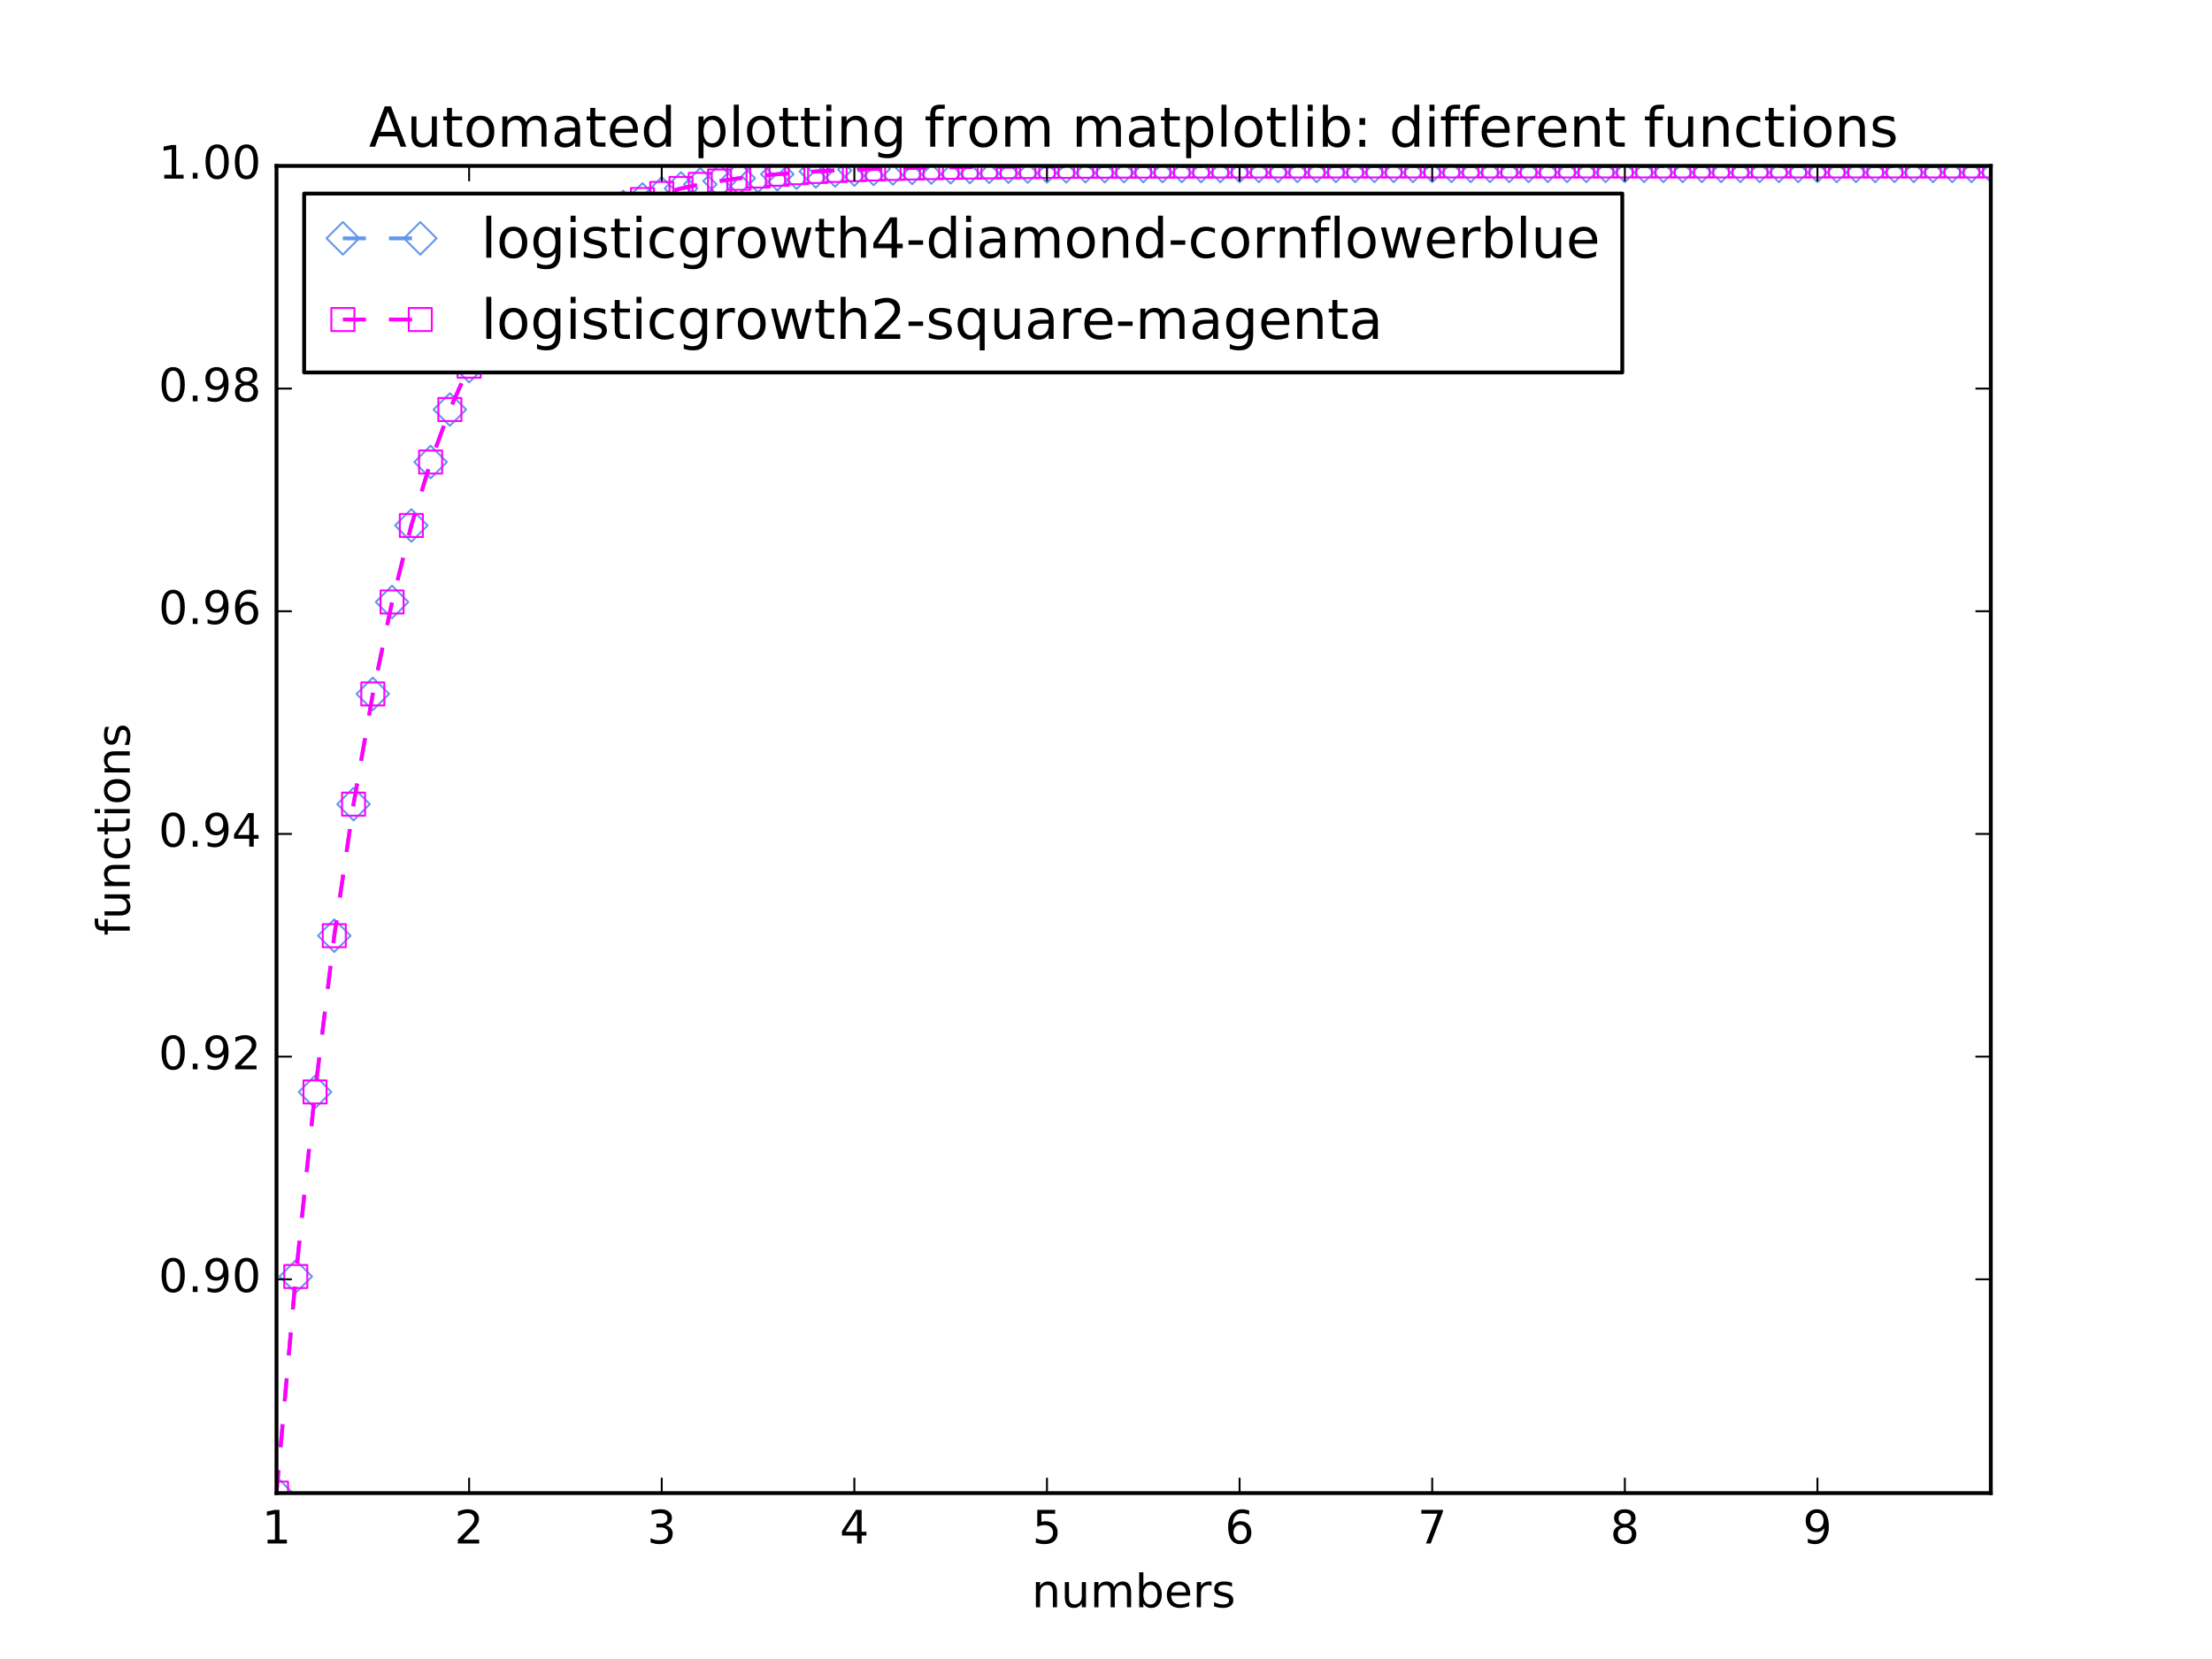 <?xml version="1.0" encoding="utf-8" standalone="no"?>
<!DOCTYPE svg PUBLIC "-//W3C//DTD SVG 1.1//EN"
  "http://www.w3.org/Graphics/SVG/1.1/DTD/svg11.dtd">
<!-- Created with matplotlib (http://matplotlib.org/) -->
<svg height="432pt" version="1.1" viewBox="0 0 576 432" width="576pt" xmlns="http://www.w3.org/2000/svg" xmlns:xlink="http://www.w3.org/1999/xlink">
 <defs>
  <style type="text/css">
*{stroke-linecap:butt;stroke-linejoin:round;stroke-miterlimit:100000;}
  </style>
 </defs>
 <g id="figure_1">
  <g id="patch_1">
   <path d="M 0 432 
L 576 432 
L 576 0 
L 0 0 
z
" style="fill:#ffffff;"/>
  </g>
  <g id="axes_1">
   <g id="patch_2">
    <path d="M 72 388.8 
L 518.4 388.8 
L 518.4 43.2 
L 72 43.2 
z
" style="fill:#ffffff;"/>
   </g>
   <g id="line2d_1">
    <path clip-path="url(#p7043e69fd6)" d="M 72 388.8 
L 77.016 332.402 
L 82.031 284.339 
L 87.047 243.65 
L 92.063 209.398 
L 97.079 180.7 
L 102.094 156.752 
L 107.11 136.833 
L 112.126 120.312 
L 117.142 106.639 
L 122.157 95.347 
L 127.173 86.034 
L 132.189 78.363 
L 137.204 72.053 
L 142.22 66.865 
L 147.236 62.604 
L 152.252 59.106 
L 157.267 56.236 
L 162.283 53.882 
L 167.299 51.951 
L 172.315 50.369 
L 177.33 49.072 
L 182.346 48.009 
L 187.362 47.139 
L 192.378 46.426 
L 197.393 45.841 
L 202.409 45.363 
L 207.425 44.971 
L 212.44 44.65 
L 217.456 44.387 
L 222.472 44.172 
L 227.488 43.996 
L 232.503 43.852 
L 237.519 43.734 
L 242.535 43.637 
L 247.551 43.558 
L 252.566 43.493 
L 257.582 43.44 
L 262.598 43.396 
L 267.613 43.361 
L 272.629 43.332 
L 277.645 43.308 
L 282.661 43.288 
L 287.676 43.272 
L 292.692 43.259 
L 297.708 43.248 
L 302.724 43.24 
L 307.739 43.232 
L 312.755 43.227 
L 317.771 43.222 
L 322.787 43.218 
L 327.802 43.215 
L 332.818 43.212 
L 337.834 43.21 
L 342.849 43.208 
L 347.865 43.207 
L 352.881 43.205 
L 357.897 43.204 
L 362.912 43.204 
L 367.928 43.203 
L 372.944 43.202 
L 377.96 43.202 
L 382.975 43.202 
L 387.991 43.201 
L 393.007 43.201 
L 398.022 43.201 
L 403.038 43.201 
L 408.054 43.201 
L 413.07 43.2 
L 418.085 43.2 
L 423.101 43.2 
L 428.117 43.2 
L 433.133 43.2 
L 438.148 43.2 
L 443.164 43.2 
L 448.18 43.2 
L 453.196 43.2 
L 458.211 43.2 
L 463.227 43.2 
L 468.243 43.2 
L 473.258 43.2 
L 478.274 43.2 
L 483.29 43.2 
L 488.306 43.2 
L 493.321 43.2 
L 498.337 43.2 
L 503.353 43.2 
L 508.369 43.2 
L 513.384 43.2 
L 518.4 43.2 
" style="fill:none;stroke:#6495ed;stroke-dasharray:6,6;stroke-dashoffset:0.0;"/>
    <defs>
     <path d="M -0 4.243 
L 4.243 0 
L 0 -4.243 
L -4.243 -0 
z
" id="m4f6331c7fb" style="stroke:#6495ed;stroke-linejoin:miter;stroke-width:0.5;"/>
    </defs>
    <g clip-path="url(#p7043e69fd6)">
     <use style="fill:none;stroke:#6495ed;stroke-linejoin:miter;stroke-width:0.5;" x="72.0" xlink:href="#m4f6331c7fb" y="388.8"/>
     <use style="fill:none;stroke:#6495ed;stroke-linejoin:miter;stroke-width:0.5;" x="77.016" xlink:href="#m4f6331c7fb" y="332.402"/>
     <use style="fill:none;stroke:#6495ed;stroke-linejoin:miter;stroke-width:0.5;" x="82.031" xlink:href="#m4f6331c7fb" y="284.339"/>
     <use style="fill:none;stroke:#6495ed;stroke-linejoin:miter;stroke-width:0.5;" x="87.047" xlink:href="#m4f6331c7fb" y="243.65"/>
     <use style="fill:none;stroke:#6495ed;stroke-linejoin:miter;stroke-width:0.5;" x="92.063" xlink:href="#m4f6331c7fb" y="209.398"/>
     <use style="fill:none;stroke:#6495ed;stroke-linejoin:miter;stroke-width:0.5;" x="97.079" xlink:href="#m4f6331c7fb" y="180.7"/>
     <use style="fill:none;stroke:#6495ed;stroke-linejoin:miter;stroke-width:0.5;" x="102.094" xlink:href="#m4f6331c7fb" y="156.752"/>
     <use style="fill:none;stroke:#6495ed;stroke-linejoin:miter;stroke-width:0.5;" x="107.11" xlink:href="#m4f6331c7fb" y="136.833"/>
     <use style="fill:none;stroke:#6495ed;stroke-linejoin:miter;stroke-width:0.5;" x="112.126" xlink:href="#m4f6331c7fb" y="120.312"/>
     <use style="fill:none;stroke:#6495ed;stroke-linejoin:miter;stroke-width:0.5;" x="117.142" xlink:href="#m4f6331c7fb" y="106.639"/>
     <use style="fill:none;stroke:#6495ed;stroke-linejoin:miter;stroke-width:0.5;" x="122.157" xlink:href="#m4f6331c7fb" y="95.347"/>
     <use style="fill:none;stroke:#6495ed;stroke-linejoin:miter;stroke-width:0.5;" x="127.173" xlink:href="#m4f6331c7fb" y="86.034"/>
     <use style="fill:none;stroke:#6495ed;stroke-linejoin:miter;stroke-width:0.5;" x="132.189" xlink:href="#m4f6331c7fb" y="78.363"/>
     <use style="fill:none;stroke:#6495ed;stroke-linejoin:miter;stroke-width:0.5;" x="137.204" xlink:href="#m4f6331c7fb" y="72.053"/>
     <use style="fill:none;stroke:#6495ed;stroke-linejoin:miter;stroke-width:0.5;" x="142.22" xlink:href="#m4f6331c7fb" y="66.865"/>
     <use style="fill:none;stroke:#6495ed;stroke-linejoin:miter;stroke-width:0.5;" x="147.236" xlink:href="#m4f6331c7fb" y="62.604"/>
     <use style="fill:none;stroke:#6495ed;stroke-linejoin:miter;stroke-width:0.5;" x="152.252" xlink:href="#m4f6331c7fb" y="59.106"/>
     <use style="fill:none;stroke:#6495ed;stroke-linejoin:miter;stroke-width:0.5;" x="157.267" xlink:href="#m4f6331c7fb" y="56.236"/>
     <use style="fill:none;stroke:#6495ed;stroke-linejoin:miter;stroke-width:0.5;" x="162.283" xlink:href="#m4f6331c7fb" y="53.882"/>
     <use style="fill:none;stroke:#6495ed;stroke-linejoin:miter;stroke-width:0.5;" x="167.299" xlink:href="#m4f6331c7fb" y="51.951"/>
     <use style="fill:none;stroke:#6495ed;stroke-linejoin:miter;stroke-width:0.5;" x="172.315" xlink:href="#m4f6331c7fb" y="50.369"/>
     <use style="fill:none;stroke:#6495ed;stroke-linejoin:miter;stroke-width:0.5;" x="177.33" xlink:href="#m4f6331c7fb" y="49.072"/>
     <use style="fill:none;stroke:#6495ed;stroke-linejoin:miter;stroke-width:0.5;" x="182.346" xlink:href="#m4f6331c7fb" y="48.009"/>
     <use style="fill:none;stroke:#6495ed;stroke-linejoin:miter;stroke-width:0.5;" x="187.362" xlink:href="#m4f6331c7fb" y="47.139"/>
     <use style="fill:none;stroke:#6495ed;stroke-linejoin:miter;stroke-width:0.5;" x="192.378" xlink:href="#m4f6331c7fb" y="46.426"/>
     <use style="fill:none;stroke:#6495ed;stroke-linejoin:miter;stroke-width:0.5;" x="197.393" xlink:href="#m4f6331c7fb" y="45.841"/>
     <use style="fill:none;stroke:#6495ed;stroke-linejoin:miter;stroke-width:0.5;" x="202.409" xlink:href="#m4f6331c7fb" y="45.363"/>
     <use style="fill:none;stroke:#6495ed;stroke-linejoin:miter;stroke-width:0.5;" x="207.425" xlink:href="#m4f6331c7fb" y="44.971"/>
     <use style="fill:none;stroke:#6495ed;stroke-linejoin:miter;stroke-width:0.5;" x="212.44" xlink:href="#m4f6331c7fb" y="44.65"/>
     <use style="fill:none;stroke:#6495ed;stroke-linejoin:miter;stroke-width:0.5;" x="217.456" xlink:href="#m4f6331c7fb" y="44.387"/>
     <use style="fill:none;stroke:#6495ed;stroke-linejoin:miter;stroke-width:0.5;" x="222.472" xlink:href="#m4f6331c7fb" y="44.172"/>
     <use style="fill:none;stroke:#6495ed;stroke-linejoin:miter;stroke-width:0.5;" x="227.488" xlink:href="#m4f6331c7fb" y="43.996"/>
     <use style="fill:none;stroke:#6495ed;stroke-linejoin:miter;stroke-width:0.5;" x="232.503" xlink:href="#m4f6331c7fb" y="43.852"/>
     <use style="fill:none;stroke:#6495ed;stroke-linejoin:miter;stroke-width:0.5;" x="237.519" xlink:href="#m4f6331c7fb" y="43.734"/>
     <use style="fill:none;stroke:#6495ed;stroke-linejoin:miter;stroke-width:0.5;" x="242.535" xlink:href="#m4f6331c7fb" y="43.637"/>
     <use style="fill:none;stroke:#6495ed;stroke-linejoin:miter;stroke-width:0.5;" x="247.551" xlink:href="#m4f6331c7fb" y="43.558"/>
     <use style="fill:none;stroke:#6495ed;stroke-linejoin:miter;stroke-width:0.5;" x="252.566" xlink:href="#m4f6331c7fb" y="43.493"/>
     <use style="fill:none;stroke:#6495ed;stroke-linejoin:miter;stroke-width:0.5;" x="257.582" xlink:href="#m4f6331c7fb" y="43.44"/>
     <use style="fill:none;stroke:#6495ed;stroke-linejoin:miter;stroke-width:0.5;" x="262.598" xlink:href="#m4f6331c7fb" y="43.396"/>
     <use style="fill:none;stroke:#6495ed;stroke-linejoin:miter;stroke-width:0.5;" x="267.613" xlink:href="#m4f6331c7fb" y="43.361"/>
     <use style="fill:none;stroke:#6495ed;stroke-linejoin:miter;stroke-width:0.5;" x="272.629" xlink:href="#m4f6331c7fb" y="43.332"/>
     <use style="fill:none;stroke:#6495ed;stroke-linejoin:miter;stroke-width:0.5;" x="277.645" xlink:href="#m4f6331c7fb" y="43.308"/>
     <use style="fill:none;stroke:#6495ed;stroke-linejoin:miter;stroke-width:0.5;" x="282.661" xlink:href="#m4f6331c7fb" y="43.288"/>
     <use style="fill:none;stroke:#6495ed;stroke-linejoin:miter;stroke-width:0.5;" x="287.676" xlink:href="#m4f6331c7fb" y="43.272"/>
     <use style="fill:none;stroke:#6495ed;stroke-linejoin:miter;stroke-width:0.5;" x="292.692" xlink:href="#m4f6331c7fb" y="43.259"/>
     <use style="fill:none;stroke:#6495ed;stroke-linejoin:miter;stroke-width:0.5;" x="297.708" xlink:href="#m4f6331c7fb" y="43.248"/>
     <use style="fill:none;stroke:#6495ed;stroke-linejoin:miter;stroke-width:0.5;" x="302.724" xlink:href="#m4f6331c7fb" y="43.24"/>
     <use style="fill:none;stroke:#6495ed;stroke-linejoin:miter;stroke-width:0.5;" x="307.739" xlink:href="#m4f6331c7fb" y="43.232"/>
     <use style="fill:none;stroke:#6495ed;stroke-linejoin:miter;stroke-width:0.5;" x="312.755" xlink:href="#m4f6331c7fb" y="43.227"/>
     <use style="fill:none;stroke:#6495ed;stroke-linejoin:miter;stroke-width:0.5;" x="317.771" xlink:href="#m4f6331c7fb" y="43.222"/>
     <use style="fill:none;stroke:#6495ed;stroke-linejoin:miter;stroke-width:0.5;" x="322.787" xlink:href="#m4f6331c7fb" y="43.218"/>
     <use style="fill:none;stroke:#6495ed;stroke-linejoin:miter;stroke-width:0.5;" x="327.802" xlink:href="#m4f6331c7fb" y="43.215"/>
     <use style="fill:none;stroke:#6495ed;stroke-linejoin:miter;stroke-width:0.5;" x="332.818" xlink:href="#m4f6331c7fb" y="43.212"/>
     <use style="fill:none;stroke:#6495ed;stroke-linejoin:miter;stroke-width:0.5;" x="337.834" xlink:href="#m4f6331c7fb" y="43.21"/>
     <use style="fill:none;stroke:#6495ed;stroke-linejoin:miter;stroke-width:0.5;" x="342.849" xlink:href="#m4f6331c7fb" y="43.208"/>
     <use style="fill:none;stroke:#6495ed;stroke-linejoin:miter;stroke-width:0.5;" x="347.865" xlink:href="#m4f6331c7fb" y="43.207"/>
     <use style="fill:none;stroke:#6495ed;stroke-linejoin:miter;stroke-width:0.5;" x="352.881" xlink:href="#m4f6331c7fb" y="43.205"/>
     <use style="fill:none;stroke:#6495ed;stroke-linejoin:miter;stroke-width:0.5;" x="357.897" xlink:href="#m4f6331c7fb" y="43.204"/>
     <use style="fill:none;stroke:#6495ed;stroke-linejoin:miter;stroke-width:0.5;" x="362.912" xlink:href="#m4f6331c7fb" y="43.204"/>
     <use style="fill:none;stroke:#6495ed;stroke-linejoin:miter;stroke-width:0.5;" x="367.928" xlink:href="#m4f6331c7fb" y="43.203"/>
     <use style="fill:none;stroke:#6495ed;stroke-linejoin:miter;stroke-width:0.5;" x="372.944" xlink:href="#m4f6331c7fb" y="43.202"/>
     <use style="fill:none;stroke:#6495ed;stroke-linejoin:miter;stroke-width:0.5;" x="377.96" xlink:href="#m4f6331c7fb" y="43.202"/>
     <use style="fill:none;stroke:#6495ed;stroke-linejoin:miter;stroke-width:0.5;" x="382.975" xlink:href="#m4f6331c7fb" y="43.202"/>
     <use style="fill:none;stroke:#6495ed;stroke-linejoin:miter;stroke-width:0.5;" x="387.991" xlink:href="#m4f6331c7fb" y="43.201"/>
     <use style="fill:none;stroke:#6495ed;stroke-linejoin:miter;stroke-width:0.5;" x="393.007" xlink:href="#m4f6331c7fb" y="43.201"/>
     <use style="fill:none;stroke:#6495ed;stroke-linejoin:miter;stroke-width:0.5;" x="398.022" xlink:href="#m4f6331c7fb" y="43.201"/>
     <use style="fill:none;stroke:#6495ed;stroke-linejoin:miter;stroke-width:0.5;" x="403.038" xlink:href="#m4f6331c7fb" y="43.201"/>
     <use style="fill:none;stroke:#6495ed;stroke-linejoin:miter;stroke-width:0.5;" x="408.054" xlink:href="#m4f6331c7fb" y="43.201"/>
     <use style="fill:none;stroke:#6495ed;stroke-linejoin:miter;stroke-width:0.5;" x="413.07" xlink:href="#m4f6331c7fb" y="43.2"/>
     <use style="fill:none;stroke:#6495ed;stroke-linejoin:miter;stroke-width:0.5;" x="418.085" xlink:href="#m4f6331c7fb" y="43.2"/>
     <use style="fill:none;stroke:#6495ed;stroke-linejoin:miter;stroke-width:0.5;" x="423.101" xlink:href="#m4f6331c7fb" y="43.2"/>
     <use style="fill:none;stroke:#6495ed;stroke-linejoin:miter;stroke-width:0.5;" x="428.117" xlink:href="#m4f6331c7fb" y="43.2"/>
     <use style="fill:none;stroke:#6495ed;stroke-linejoin:miter;stroke-width:0.5;" x="433.133" xlink:href="#m4f6331c7fb" y="43.2"/>
     <use style="fill:none;stroke:#6495ed;stroke-linejoin:miter;stroke-width:0.5;" x="438.148" xlink:href="#m4f6331c7fb" y="43.2"/>
     <use style="fill:none;stroke:#6495ed;stroke-linejoin:miter;stroke-width:0.5;" x="443.164" xlink:href="#m4f6331c7fb" y="43.2"/>
     <use style="fill:none;stroke:#6495ed;stroke-linejoin:miter;stroke-width:0.5;" x="448.18" xlink:href="#m4f6331c7fb" y="43.2"/>
     <use style="fill:none;stroke:#6495ed;stroke-linejoin:miter;stroke-width:0.5;" x="453.196" xlink:href="#m4f6331c7fb" y="43.2"/>
     <use style="fill:none;stroke:#6495ed;stroke-linejoin:miter;stroke-width:0.5;" x="458.211" xlink:href="#m4f6331c7fb" y="43.2"/>
     <use style="fill:none;stroke:#6495ed;stroke-linejoin:miter;stroke-width:0.5;" x="463.227" xlink:href="#m4f6331c7fb" y="43.2"/>
     <use style="fill:none;stroke:#6495ed;stroke-linejoin:miter;stroke-width:0.5;" x="468.243" xlink:href="#m4f6331c7fb" y="43.2"/>
     <use style="fill:none;stroke:#6495ed;stroke-linejoin:miter;stroke-width:0.5;" x="473.258" xlink:href="#m4f6331c7fb" y="43.2"/>
     <use style="fill:none;stroke:#6495ed;stroke-linejoin:miter;stroke-width:0.5;" x="478.274" xlink:href="#m4f6331c7fb" y="43.2"/>
     <use style="fill:none;stroke:#6495ed;stroke-linejoin:miter;stroke-width:0.5;" x="483.29" xlink:href="#m4f6331c7fb" y="43.2"/>
     <use style="fill:none;stroke:#6495ed;stroke-linejoin:miter;stroke-width:0.5;" x="488.306" xlink:href="#m4f6331c7fb" y="43.2"/>
     <use style="fill:none;stroke:#6495ed;stroke-linejoin:miter;stroke-width:0.5;" x="493.321" xlink:href="#m4f6331c7fb" y="43.2"/>
     <use style="fill:none;stroke:#6495ed;stroke-linejoin:miter;stroke-width:0.5;" x="498.337" xlink:href="#m4f6331c7fb" y="43.2"/>
     <use style="fill:none;stroke:#6495ed;stroke-linejoin:miter;stroke-width:0.5;" x="503.353" xlink:href="#m4f6331c7fb" y="43.2"/>
     <use style="fill:none;stroke:#6495ed;stroke-linejoin:miter;stroke-width:0.5;" x="508.369" xlink:href="#m4f6331c7fb" y="43.2"/>
     <use style="fill:none;stroke:#6495ed;stroke-linejoin:miter;stroke-width:0.5;" x="513.384" xlink:href="#m4f6331c7fb" y="43.2"/>
     <use style="fill:none;stroke:#6495ed;stroke-linejoin:miter;stroke-width:0.5;" x="518.4" xlink:href="#m4f6331c7fb" y="43.2"/>
    </g>
   </g>
   <g id="line2d_2">
    <path clip-path="url(#p7043e69fd6)" d="M 72 388.8 
L 77.016 332.402 
L 82.031 284.339 
L 87.047 243.65 
L 92.063 209.398 
L 97.079 180.7 
L 102.094 156.752 
L 107.11 136.833 
L 112.126 120.312 
L 117.142 106.639 
L 122.157 95.347 
L 127.173 86.034 
L 132.189 78.363 
L 137.204 72.053 
L 142.22 66.865 
L 147.236 62.604 
L 152.252 59.106 
L 157.267 56.236 
L 162.283 53.882 
L 167.299 51.951 
L 172.315 50.369 
L 177.33 49.072 
L 182.346 48.009 
L 187.362 47.139 
L 192.378 46.426 
L 197.393 45.841 
L 202.409 45.363 
L 207.425 44.971 
L 212.44 44.65 
L 217.456 44.387 
L 222.472 44.172 
L 227.488 43.996 
L 232.503 43.852 
L 237.519 43.734 
L 242.535 43.637 
L 247.551 43.558 
L 252.566 43.493 
L 257.582 43.44 
L 262.598 43.396 
L 267.613 43.361 
L 272.629 43.332 
L 277.645 43.308 
L 282.661 43.288 
L 287.676 43.272 
L 292.692 43.259 
L 297.708 43.248 
L 302.724 43.24 
L 307.739 43.232 
L 312.755 43.227 
L 317.771 43.222 
L 322.787 43.218 
L 327.802 43.215 
L 332.818 43.212 
L 337.834 43.21 
L 342.849 43.208 
L 347.865 43.207 
L 352.881 43.205 
L 357.897 43.204 
L 362.912 43.204 
L 367.928 43.203 
L 372.944 43.202 
L 377.96 43.202 
L 382.975 43.202 
L 387.991 43.201 
L 393.007 43.201 
L 398.022 43.201 
L 403.038 43.201 
L 408.054 43.201 
L 413.07 43.2 
L 418.085 43.2 
L 423.101 43.2 
L 428.117 43.2 
L 433.133 43.2 
L 438.148 43.2 
L 443.164 43.2 
L 448.18 43.2 
L 453.196 43.2 
L 458.211 43.2 
L 463.227 43.2 
L 468.243 43.2 
L 473.258 43.2 
L 478.274 43.2 
L 483.29 43.2 
L 488.306 43.2 
L 493.321 43.2 
L 498.337 43.2 
L 503.353 43.2 
L 508.369 43.2 
L 513.384 43.2 
L 518.4 43.2 
" style="fill:none;stroke:#ff00ff;stroke-dasharray:6,6;stroke-dashoffset:0.0;"/>
    <defs>
     <path d="M -3 3 
L 3 3 
L 3 -3 
L -3 -3 
z
" id="m7f8d149e15" style="stroke:#ff00ff;stroke-linejoin:miter;stroke-width:0.5;"/>
    </defs>
    <g clip-path="url(#p7043e69fd6)">
     <use style="fill:none;stroke:#ff00ff;stroke-linejoin:miter;stroke-width:0.5;" x="72.0" xlink:href="#m7f8d149e15" y="388.8"/>
     <use style="fill:none;stroke:#ff00ff;stroke-linejoin:miter;stroke-width:0.5;" x="77.016" xlink:href="#m7f8d149e15" y="332.402"/>
     <use style="fill:none;stroke:#ff00ff;stroke-linejoin:miter;stroke-width:0.5;" x="82.031" xlink:href="#m7f8d149e15" y="284.339"/>
     <use style="fill:none;stroke:#ff00ff;stroke-linejoin:miter;stroke-width:0.5;" x="87.047" xlink:href="#m7f8d149e15" y="243.65"/>
     <use style="fill:none;stroke:#ff00ff;stroke-linejoin:miter;stroke-width:0.5;" x="92.063" xlink:href="#m7f8d149e15" y="209.398"/>
     <use style="fill:none;stroke:#ff00ff;stroke-linejoin:miter;stroke-width:0.5;" x="97.079" xlink:href="#m7f8d149e15" y="180.7"/>
     <use style="fill:none;stroke:#ff00ff;stroke-linejoin:miter;stroke-width:0.5;" x="102.094" xlink:href="#m7f8d149e15" y="156.752"/>
     <use style="fill:none;stroke:#ff00ff;stroke-linejoin:miter;stroke-width:0.5;" x="107.11" xlink:href="#m7f8d149e15" y="136.833"/>
     <use style="fill:none;stroke:#ff00ff;stroke-linejoin:miter;stroke-width:0.5;" x="112.126" xlink:href="#m7f8d149e15" y="120.312"/>
     <use style="fill:none;stroke:#ff00ff;stroke-linejoin:miter;stroke-width:0.5;" x="117.142" xlink:href="#m7f8d149e15" y="106.639"/>
     <use style="fill:none;stroke:#ff00ff;stroke-linejoin:miter;stroke-width:0.5;" x="122.157" xlink:href="#m7f8d149e15" y="95.347"/>
     <use style="fill:none;stroke:#ff00ff;stroke-linejoin:miter;stroke-width:0.5;" x="127.173" xlink:href="#m7f8d149e15" y="86.034"/>
     <use style="fill:none;stroke:#ff00ff;stroke-linejoin:miter;stroke-width:0.5;" x="132.189" xlink:href="#m7f8d149e15" y="78.363"/>
     <use style="fill:none;stroke:#ff00ff;stroke-linejoin:miter;stroke-width:0.5;" x="137.204" xlink:href="#m7f8d149e15" y="72.053"/>
     <use style="fill:none;stroke:#ff00ff;stroke-linejoin:miter;stroke-width:0.5;" x="142.22" xlink:href="#m7f8d149e15" y="66.865"/>
     <use style="fill:none;stroke:#ff00ff;stroke-linejoin:miter;stroke-width:0.5;" x="147.236" xlink:href="#m7f8d149e15" y="62.604"/>
     <use style="fill:none;stroke:#ff00ff;stroke-linejoin:miter;stroke-width:0.5;" x="152.252" xlink:href="#m7f8d149e15" y="59.106"/>
     <use style="fill:none;stroke:#ff00ff;stroke-linejoin:miter;stroke-width:0.5;" x="157.267" xlink:href="#m7f8d149e15" y="56.236"/>
     <use style="fill:none;stroke:#ff00ff;stroke-linejoin:miter;stroke-width:0.5;" x="162.283" xlink:href="#m7f8d149e15" y="53.882"/>
     <use style="fill:none;stroke:#ff00ff;stroke-linejoin:miter;stroke-width:0.5;" x="167.299" xlink:href="#m7f8d149e15" y="51.951"/>
     <use style="fill:none;stroke:#ff00ff;stroke-linejoin:miter;stroke-width:0.5;" x="172.315" xlink:href="#m7f8d149e15" y="50.369"/>
     <use style="fill:none;stroke:#ff00ff;stroke-linejoin:miter;stroke-width:0.5;" x="177.33" xlink:href="#m7f8d149e15" y="49.072"/>
     <use style="fill:none;stroke:#ff00ff;stroke-linejoin:miter;stroke-width:0.5;" x="182.346" xlink:href="#m7f8d149e15" y="48.009"/>
     <use style="fill:none;stroke:#ff00ff;stroke-linejoin:miter;stroke-width:0.5;" x="187.362" xlink:href="#m7f8d149e15" y="47.139"/>
     <use style="fill:none;stroke:#ff00ff;stroke-linejoin:miter;stroke-width:0.5;" x="192.378" xlink:href="#m7f8d149e15" y="46.426"/>
     <use style="fill:none;stroke:#ff00ff;stroke-linejoin:miter;stroke-width:0.5;" x="197.393" xlink:href="#m7f8d149e15" y="45.841"/>
     <use style="fill:none;stroke:#ff00ff;stroke-linejoin:miter;stroke-width:0.5;" x="202.409" xlink:href="#m7f8d149e15" y="45.363"/>
     <use style="fill:none;stroke:#ff00ff;stroke-linejoin:miter;stroke-width:0.5;" x="207.425" xlink:href="#m7f8d149e15" y="44.971"/>
     <use style="fill:none;stroke:#ff00ff;stroke-linejoin:miter;stroke-width:0.5;" x="212.44" xlink:href="#m7f8d149e15" y="44.65"/>
     <use style="fill:none;stroke:#ff00ff;stroke-linejoin:miter;stroke-width:0.5;" x="217.456" xlink:href="#m7f8d149e15" y="44.387"/>
     <use style="fill:none;stroke:#ff00ff;stroke-linejoin:miter;stroke-width:0.5;" x="222.472" xlink:href="#m7f8d149e15" y="44.172"/>
     <use style="fill:none;stroke:#ff00ff;stroke-linejoin:miter;stroke-width:0.5;" x="227.488" xlink:href="#m7f8d149e15" y="43.996"/>
     <use style="fill:none;stroke:#ff00ff;stroke-linejoin:miter;stroke-width:0.5;" x="232.503" xlink:href="#m7f8d149e15" y="43.852"/>
     <use style="fill:none;stroke:#ff00ff;stroke-linejoin:miter;stroke-width:0.5;" x="237.519" xlink:href="#m7f8d149e15" y="43.734"/>
     <use style="fill:none;stroke:#ff00ff;stroke-linejoin:miter;stroke-width:0.5;" x="242.535" xlink:href="#m7f8d149e15" y="43.637"/>
     <use style="fill:none;stroke:#ff00ff;stroke-linejoin:miter;stroke-width:0.5;" x="247.551" xlink:href="#m7f8d149e15" y="43.558"/>
     <use style="fill:none;stroke:#ff00ff;stroke-linejoin:miter;stroke-width:0.5;" x="252.566" xlink:href="#m7f8d149e15" y="43.493"/>
     <use style="fill:none;stroke:#ff00ff;stroke-linejoin:miter;stroke-width:0.5;" x="257.582" xlink:href="#m7f8d149e15" y="43.44"/>
     <use style="fill:none;stroke:#ff00ff;stroke-linejoin:miter;stroke-width:0.5;" x="262.598" xlink:href="#m7f8d149e15" y="43.396"/>
     <use style="fill:none;stroke:#ff00ff;stroke-linejoin:miter;stroke-width:0.5;" x="267.613" xlink:href="#m7f8d149e15" y="43.361"/>
     <use style="fill:none;stroke:#ff00ff;stroke-linejoin:miter;stroke-width:0.5;" x="272.629" xlink:href="#m7f8d149e15" y="43.332"/>
     <use style="fill:none;stroke:#ff00ff;stroke-linejoin:miter;stroke-width:0.5;" x="277.645" xlink:href="#m7f8d149e15" y="43.308"/>
     <use style="fill:none;stroke:#ff00ff;stroke-linejoin:miter;stroke-width:0.5;" x="282.661" xlink:href="#m7f8d149e15" y="43.288"/>
     <use style="fill:none;stroke:#ff00ff;stroke-linejoin:miter;stroke-width:0.5;" x="287.676" xlink:href="#m7f8d149e15" y="43.272"/>
     <use style="fill:none;stroke:#ff00ff;stroke-linejoin:miter;stroke-width:0.5;" x="292.692" xlink:href="#m7f8d149e15" y="43.259"/>
     <use style="fill:none;stroke:#ff00ff;stroke-linejoin:miter;stroke-width:0.5;" x="297.708" xlink:href="#m7f8d149e15" y="43.248"/>
     <use style="fill:none;stroke:#ff00ff;stroke-linejoin:miter;stroke-width:0.5;" x="302.724" xlink:href="#m7f8d149e15" y="43.24"/>
     <use style="fill:none;stroke:#ff00ff;stroke-linejoin:miter;stroke-width:0.5;" x="307.739" xlink:href="#m7f8d149e15" y="43.232"/>
     <use style="fill:none;stroke:#ff00ff;stroke-linejoin:miter;stroke-width:0.5;" x="312.755" xlink:href="#m7f8d149e15" y="43.227"/>
     <use style="fill:none;stroke:#ff00ff;stroke-linejoin:miter;stroke-width:0.5;" x="317.771" xlink:href="#m7f8d149e15" y="43.222"/>
     <use style="fill:none;stroke:#ff00ff;stroke-linejoin:miter;stroke-width:0.5;" x="322.787" xlink:href="#m7f8d149e15" y="43.218"/>
     <use style="fill:none;stroke:#ff00ff;stroke-linejoin:miter;stroke-width:0.5;" x="327.802" xlink:href="#m7f8d149e15" y="43.215"/>
     <use style="fill:none;stroke:#ff00ff;stroke-linejoin:miter;stroke-width:0.5;" x="332.818" xlink:href="#m7f8d149e15" y="43.212"/>
     <use style="fill:none;stroke:#ff00ff;stroke-linejoin:miter;stroke-width:0.5;" x="337.834" xlink:href="#m7f8d149e15" y="43.21"/>
     <use style="fill:none;stroke:#ff00ff;stroke-linejoin:miter;stroke-width:0.5;" x="342.849" xlink:href="#m7f8d149e15" y="43.208"/>
     <use style="fill:none;stroke:#ff00ff;stroke-linejoin:miter;stroke-width:0.5;" x="347.865" xlink:href="#m7f8d149e15" y="43.207"/>
     <use style="fill:none;stroke:#ff00ff;stroke-linejoin:miter;stroke-width:0.5;" x="352.881" xlink:href="#m7f8d149e15" y="43.205"/>
     <use style="fill:none;stroke:#ff00ff;stroke-linejoin:miter;stroke-width:0.5;" x="357.897" xlink:href="#m7f8d149e15" y="43.204"/>
     <use style="fill:none;stroke:#ff00ff;stroke-linejoin:miter;stroke-width:0.5;" x="362.912" xlink:href="#m7f8d149e15" y="43.204"/>
     <use style="fill:none;stroke:#ff00ff;stroke-linejoin:miter;stroke-width:0.5;" x="367.928" xlink:href="#m7f8d149e15" y="43.203"/>
     <use style="fill:none;stroke:#ff00ff;stroke-linejoin:miter;stroke-width:0.5;" x="372.944" xlink:href="#m7f8d149e15" y="43.202"/>
     <use style="fill:none;stroke:#ff00ff;stroke-linejoin:miter;stroke-width:0.5;" x="377.96" xlink:href="#m7f8d149e15" y="43.202"/>
     <use style="fill:none;stroke:#ff00ff;stroke-linejoin:miter;stroke-width:0.5;" x="382.975" xlink:href="#m7f8d149e15" y="43.202"/>
     <use style="fill:none;stroke:#ff00ff;stroke-linejoin:miter;stroke-width:0.5;" x="387.991" xlink:href="#m7f8d149e15" y="43.201"/>
     <use style="fill:none;stroke:#ff00ff;stroke-linejoin:miter;stroke-width:0.5;" x="393.007" xlink:href="#m7f8d149e15" y="43.201"/>
     <use style="fill:none;stroke:#ff00ff;stroke-linejoin:miter;stroke-width:0.5;" x="398.022" xlink:href="#m7f8d149e15" y="43.201"/>
     <use style="fill:none;stroke:#ff00ff;stroke-linejoin:miter;stroke-width:0.5;" x="403.038" xlink:href="#m7f8d149e15" y="43.201"/>
     <use style="fill:none;stroke:#ff00ff;stroke-linejoin:miter;stroke-width:0.5;" x="408.054" xlink:href="#m7f8d149e15" y="43.201"/>
     <use style="fill:none;stroke:#ff00ff;stroke-linejoin:miter;stroke-width:0.5;" x="413.07" xlink:href="#m7f8d149e15" y="43.2"/>
     <use style="fill:none;stroke:#ff00ff;stroke-linejoin:miter;stroke-width:0.5;" x="418.085" xlink:href="#m7f8d149e15" y="43.2"/>
     <use style="fill:none;stroke:#ff00ff;stroke-linejoin:miter;stroke-width:0.5;" x="423.101" xlink:href="#m7f8d149e15" y="43.2"/>
     <use style="fill:none;stroke:#ff00ff;stroke-linejoin:miter;stroke-width:0.5;" x="428.117" xlink:href="#m7f8d149e15" y="43.2"/>
     <use style="fill:none;stroke:#ff00ff;stroke-linejoin:miter;stroke-width:0.5;" x="433.133" xlink:href="#m7f8d149e15" y="43.2"/>
     <use style="fill:none;stroke:#ff00ff;stroke-linejoin:miter;stroke-width:0.5;" x="438.148" xlink:href="#m7f8d149e15" y="43.2"/>
     <use style="fill:none;stroke:#ff00ff;stroke-linejoin:miter;stroke-width:0.5;" x="443.164" xlink:href="#m7f8d149e15" y="43.2"/>
     <use style="fill:none;stroke:#ff00ff;stroke-linejoin:miter;stroke-width:0.5;" x="448.18" xlink:href="#m7f8d149e15" y="43.2"/>
     <use style="fill:none;stroke:#ff00ff;stroke-linejoin:miter;stroke-width:0.5;" x="453.196" xlink:href="#m7f8d149e15" y="43.2"/>
     <use style="fill:none;stroke:#ff00ff;stroke-linejoin:miter;stroke-width:0.5;" x="458.211" xlink:href="#m7f8d149e15" y="43.2"/>
     <use style="fill:none;stroke:#ff00ff;stroke-linejoin:miter;stroke-width:0.5;" x="463.227" xlink:href="#m7f8d149e15" y="43.2"/>
     <use style="fill:none;stroke:#ff00ff;stroke-linejoin:miter;stroke-width:0.5;" x="468.243" xlink:href="#m7f8d149e15" y="43.2"/>
     <use style="fill:none;stroke:#ff00ff;stroke-linejoin:miter;stroke-width:0.5;" x="473.258" xlink:href="#m7f8d149e15" y="43.2"/>
     <use style="fill:none;stroke:#ff00ff;stroke-linejoin:miter;stroke-width:0.5;" x="478.274" xlink:href="#m7f8d149e15" y="43.2"/>
     <use style="fill:none;stroke:#ff00ff;stroke-linejoin:miter;stroke-width:0.5;" x="483.29" xlink:href="#m7f8d149e15" y="43.2"/>
     <use style="fill:none;stroke:#ff00ff;stroke-linejoin:miter;stroke-width:0.5;" x="488.306" xlink:href="#m7f8d149e15" y="43.2"/>
     <use style="fill:none;stroke:#ff00ff;stroke-linejoin:miter;stroke-width:0.5;" x="493.321" xlink:href="#m7f8d149e15" y="43.2"/>
     <use style="fill:none;stroke:#ff00ff;stroke-linejoin:miter;stroke-width:0.5;" x="498.337" xlink:href="#m7f8d149e15" y="43.2"/>
     <use style="fill:none;stroke:#ff00ff;stroke-linejoin:miter;stroke-width:0.5;" x="503.353" xlink:href="#m7f8d149e15" y="43.2"/>
     <use style="fill:none;stroke:#ff00ff;stroke-linejoin:miter;stroke-width:0.5;" x="508.369" xlink:href="#m7f8d149e15" y="43.2"/>
     <use style="fill:none;stroke:#ff00ff;stroke-linejoin:miter;stroke-width:0.5;" x="513.384" xlink:href="#m7f8d149e15" y="43.2"/>
     <use style="fill:none;stroke:#ff00ff;stroke-linejoin:miter;stroke-width:0.5;" x="518.4" xlink:href="#m7f8d149e15" y="43.2"/>
    </g>
   </g>
   <g id="patch_3">
    <path d="M 72 43.2 
L 518.4 43.2 
" style="fill:none;stroke:#000000;stroke-linecap:square;stroke-linejoin:miter;"/>
   </g>
   <g id="patch_4">
    <path d="M 518.4 388.8 
L 518.4 43.2 
" style="fill:none;stroke:#000000;stroke-linecap:square;stroke-linejoin:miter;"/>
   </g>
   <g id="patch_5">
    <path d="M 72 388.8 
L 518.4 388.8 
" style="fill:none;stroke:#000000;stroke-linecap:square;stroke-linejoin:miter;"/>
   </g>
   <g id="patch_6">
    <path d="M 72 388.8 
L 72 43.2 
" style="fill:none;stroke:#000000;stroke-linecap:square;stroke-linejoin:miter;"/>
   </g>
   <g id="matplotlib.axis_1">
    <g id="xtick_1">
     <g id="line2d_3">
      <defs>
       <path d="M 0 0 
L 0 -4 
" id="m1ef18053b1" style="stroke:#000000;stroke-width:0.5;"/>
      </defs>
      <g>
       <use style="stroke:#000000;stroke-width:0.5;" x="72.0" xlink:href="#m1ef18053b1" y="388.8"/>
      </g>
     </g>
     <g id="line2d_4">
      <defs>
       <path d="M 0 0 
L 0 4 
" id="m6d188558ad" style="stroke:#000000;stroke-width:0.5;"/>
      </defs>
      <g>
       <use style="stroke:#000000;stroke-width:0.5;" x="72.0" xlink:href="#m6d188558ad" y="43.2"/>
      </g>
     </g>
     <g id="text_1">
      <!-- 1 -->
      <defs>
       <path d="M 12.406 8.297 
L 28.516 8.297 
L 28.516 63.922 
L 10.984 60.406 
L 10.984 69.391 
L 28.422 72.906 
L 38.281 72.906 
L 38.281 8.297 
L 54.391 8.297 
L 54.391 0 
L 12.406 0 
z
" id="BitstreamVeraSans-Roman-31"/>
      </defs>
      <g transform="translate(68.183 401.918)scale(0.12 -0.12)">
       <use xlink:href="#BitstreamVeraSans-Roman-31"/>
      </g>
     </g>
    </g>
    <g id="xtick_2">
     <g id="line2d_5">
      <g>
       <use style="stroke:#000000;stroke-width:0.5;" x="122.157" xlink:href="#m1ef18053b1" y="388.8"/>
      </g>
     </g>
     <g id="line2d_6">
      <g>
       <use style="stroke:#000000;stroke-width:0.5;" x="122.157" xlink:href="#m6d188558ad" y="43.2"/>
      </g>
     </g>
     <g id="text_2">
      <!-- 2 -->
      <defs>
       <path d="M 19.188 8.297 
L 53.609 8.297 
L 53.609 0 
L 7.328 0 
L 7.328 8.297 
Q 12.938 14.109 22.625 23.891 
Q 32.328 33.688 34.812 36.531 
Q 39.547 41.844 41.422 45.531 
Q 43.312 49.219 43.312 52.781 
Q 43.312 58.594 39.234 62.25 
Q 35.156 65.922 28.609 65.922 
Q 23.969 65.922 18.812 64.312 
Q 13.672 62.703 7.812 59.422 
L 7.812 69.391 
Q 13.766 71.781 18.938 73 
Q 24.125 74.219 28.422 74.219 
Q 39.75 74.219 46.484 68.547 
Q 53.219 62.891 53.219 53.422 
Q 53.219 48.922 51.531 44.891 
Q 49.859 40.875 45.406 35.406 
Q 44.188 33.984 37.641 27.219 
Q 31.109 20.453 19.188 8.297 
" id="BitstreamVeraSans-Roman-32"/>
      </defs>
      <g transform="translate(118.34 401.918)scale(0.12 -0.12)">
       <use xlink:href="#BitstreamVeraSans-Roman-32"/>
      </g>
     </g>
    </g>
    <g id="xtick_3">
     <g id="line2d_7">
      <g>
       <use style="stroke:#000000;stroke-width:0.5;" x="172.315" xlink:href="#m1ef18053b1" y="388.8"/>
      </g>
     </g>
     <g id="line2d_8">
      <g>
       <use style="stroke:#000000;stroke-width:0.5;" x="172.315" xlink:href="#m6d188558ad" y="43.2"/>
      </g>
     </g>
     <g id="text_3">
      <!-- 3 -->
      <defs>
       <path d="M 40.578 39.312 
Q 47.656 37.797 51.625 33 
Q 55.609 28.219 55.609 21.188 
Q 55.609 10.406 48.188 4.484 
Q 40.766 -1.422 27.094 -1.422 
Q 22.516 -1.422 17.656 -0.516 
Q 12.797 0.391 7.625 2.203 
L 7.625 11.719 
Q 11.719 9.328 16.594 8.109 
Q 21.484 6.891 26.812 6.891 
Q 36.078 6.891 40.938 10.547 
Q 45.797 14.203 45.797 21.188 
Q 45.797 27.641 41.281 31.266 
Q 36.766 34.906 28.719 34.906 
L 20.219 34.906 
L 20.219 43.016 
L 29.109 43.016 
Q 36.375 43.016 40.234 45.922 
Q 44.094 48.828 44.094 54.297 
Q 44.094 59.906 40.109 62.906 
Q 36.141 65.922 28.719 65.922 
Q 24.656 65.922 20.016 65.031 
Q 15.375 64.156 9.812 62.312 
L 9.812 71.094 
Q 15.438 72.656 20.344 73.438 
Q 25.25 74.219 29.594 74.219 
Q 40.828 74.219 47.359 69.109 
Q 53.906 64.016 53.906 55.328 
Q 53.906 49.266 50.438 45.094 
Q 46.969 40.922 40.578 39.312 
" id="BitstreamVeraSans-Roman-33"/>
      </defs>
      <g transform="translate(168.497 401.918)scale(0.12 -0.12)">
       <use xlink:href="#BitstreamVeraSans-Roman-33"/>
      </g>
     </g>
    </g>
    <g id="xtick_4">
     <g id="line2d_9">
      <g>
       <use style="stroke:#000000;stroke-width:0.5;" x="222.472" xlink:href="#m1ef18053b1" y="388.8"/>
      </g>
     </g>
     <g id="line2d_10">
      <g>
       <use style="stroke:#000000;stroke-width:0.5;" x="222.472" xlink:href="#m6d188558ad" y="43.2"/>
      </g>
     </g>
     <g id="text_4">
      <!-- 4 -->
      <defs>
       <path d="M 37.797 64.312 
L 12.891 25.391 
L 37.797 25.391 
z
M 35.203 72.906 
L 47.609 72.906 
L 47.609 25.391 
L 58.016 25.391 
L 58.016 17.188 
L 47.609 17.188 
L 47.609 0 
L 37.797 0 
L 37.797 17.188 
L 4.891 17.188 
L 4.891 26.703 
z
" id="BitstreamVeraSans-Roman-34"/>
      </defs>
      <g transform="translate(218.654 401.918)scale(0.12 -0.12)">
       <use xlink:href="#BitstreamVeraSans-Roman-34"/>
      </g>
     </g>
    </g>
    <g id="xtick_5">
     <g id="line2d_11">
      <g>
       <use style="stroke:#000000;stroke-width:0.5;" x="272.629" xlink:href="#m1ef18053b1" y="388.8"/>
      </g>
     </g>
     <g id="line2d_12">
      <g>
       <use style="stroke:#000000;stroke-width:0.5;" x="272.629" xlink:href="#m6d188558ad" y="43.2"/>
      </g>
     </g>
     <g id="text_5">
      <!-- 5 -->
      <defs>
       <path d="M 10.797 72.906 
L 49.516 72.906 
L 49.516 64.594 
L 19.828 64.594 
L 19.828 46.734 
Q 21.969 47.469 24.109 47.828 
Q 26.266 48.188 28.422 48.188 
Q 40.625 48.188 47.75 41.5 
Q 54.891 34.812 54.891 23.391 
Q 54.891 11.625 47.562 5.094 
Q 40.234 -1.422 26.906 -1.422 
Q 22.312 -1.422 17.547 -0.641 
Q 12.797 0.141 7.719 1.703 
L 7.719 11.625 
Q 12.109 9.234 16.797 8.062 
Q 21.484 6.891 26.703 6.891 
Q 35.156 6.891 40.078 11.328 
Q 45.016 15.766 45.016 23.391 
Q 45.016 31 40.078 35.438 
Q 35.156 39.891 26.703 39.891 
Q 22.75 39.891 18.812 39.016 
Q 14.891 38.141 10.797 36.281 
z
" id="BitstreamVeraSans-Roman-35"/>
      </defs>
      <g transform="translate(268.812 401.918)scale(0.12 -0.12)">
       <use xlink:href="#BitstreamVeraSans-Roman-35"/>
      </g>
     </g>
    </g>
    <g id="xtick_6">
     <g id="line2d_13">
      <g>
       <use style="stroke:#000000;stroke-width:0.5;" x="322.787" xlink:href="#m1ef18053b1" y="388.8"/>
      </g>
     </g>
     <g id="line2d_14">
      <g>
       <use style="stroke:#000000;stroke-width:0.5;" x="322.787" xlink:href="#m6d188558ad" y="43.2"/>
      </g>
     </g>
     <g id="text_6">
      <!-- 6 -->
      <defs>
       <path d="M 33.016 40.375 
Q 26.375 40.375 22.484 35.828 
Q 18.609 31.297 18.609 23.391 
Q 18.609 15.531 22.484 10.953 
Q 26.375 6.391 33.016 6.391 
Q 39.656 6.391 43.531 10.953 
Q 47.406 15.531 47.406 23.391 
Q 47.406 31.297 43.531 35.828 
Q 39.656 40.375 33.016 40.375 
M 52.594 71.297 
L 52.594 62.312 
Q 48.875 64.062 45.094 64.984 
Q 41.312 65.922 37.594 65.922 
Q 27.828 65.922 22.672 59.328 
Q 17.531 52.734 16.797 39.406 
Q 19.672 43.656 24.016 45.922 
Q 28.375 48.188 33.594 48.188 
Q 44.578 48.188 50.953 41.516 
Q 57.328 34.859 57.328 23.391 
Q 57.328 12.156 50.688 5.359 
Q 44.047 -1.422 33.016 -1.422 
Q 20.359 -1.422 13.672 8.266 
Q 6.984 17.969 6.984 36.375 
Q 6.984 53.656 15.188 63.938 
Q 23.391 74.219 37.203 74.219 
Q 40.922 74.219 44.703 73.484 
Q 48.484 72.75 52.594 71.297 
" id="BitstreamVeraSans-Roman-36"/>
      </defs>
      <g transform="translate(318.969 401.918)scale(0.12 -0.12)">
       <use xlink:href="#BitstreamVeraSans-Roman-36"/>
      </g>
     </g>
    </g>
    <g id="xtick_7">
     <g id="line2d_15">
      <g>
       <use style="stroke:#000000;stroke-width:0.5;" x="372.944" xlink:href="#m1ef18053b1" y="388.8"/>
      </g>
     </g>
     <g id="line2d_16">
      <g>
       <use style="stroke:#000000;stroke-width:0.5;" x="372.944" xlink:href="#m6d188558ad" y="43.2"/>
      </g>
     </g>
     <g id="text_7">
      <!-- 7 -->
      <defs>
       <path d="M 8.203 72.906 
L 55.078 72.906 
L 55.078 68.703 
L 28.609 0 
L 18.312 0 
L 43.219 64.594 
L 8.203 64.594 
z
" id="BitstreamVeraSans-Roman-37"/>
      </defs>
      <g transform="translate(369.126 401.918)scale(0.12 -0.12)">
       <use xlink:href="#BitstreamVeraSans-Roman-37"/>
      </g>
     </g>
    </g>
    <g id="xtick_8">
     <g id="line2d_17">
      <g>
       <use style="stroke:#000000;stroke-width:0.5;" x="423.101" xlink:href="#m1ef18053b1" y="388.8"/>
      </g>
     </g>
     <g id="line2d_18">
      <g>
       <use style="stroke:#000000;stroke-width:0.5;" x="423.101" xlink:href="#m6d188558ad" y="43.2"/>
      </g>
     </g>
     <g id="text_8">
      <!-- 8 -->
      <defs>
       <path d="M 31.781 34.625 
Q 24.75 34.625 20.719 30.859 
Q 16.703 27.094 16.703 20.516 
Q 16.703 13.922 20.719 10.156 
Q 24.75 6.391 31.781 6.391 
Q 38.812 6.391 42.859 10.172 
Q 46.922 13.969 46.922 20.516 
Q 46.922 27.094 42.891 30.859 
Q 38.875 34.625 31.781 34.625 
M 21.922 38.812 
Q 15.578 40.375 12.031 44.719 
Q 8.5 49.078 8.5 55.328 
Q 8.5 64.062 14.719 69.141 
Q 20.953 74.219 31.781 74.219 
Q 42.672 74.219 48.875 69.141 
Q 55.078 64.062 55.078 55.328 
Q 55.078 49.078 51.531 44.719 
Q 48 40.375 41.703 38.812 
Q 48.828 37.156 52.797 32.312 
Q 56.781 27.484 56.781 20.516 
Q 56.781 9.906 50.312 4.234 
Q 43.844 -1.422 31.781 -1.422 
Q 19.734 -1.422 13.25 4.234 
Q 6.781 9.906 6.781 20.516 
Q 6.781 27.484 10.781 32.312 
Q 14.797 37.156 21.922 38.812 
M 18.312 54.391 
Q 18.312 48.734 21.844 45.562 
Q 25.391 42.391 31.781 42.391 
Q 38.141 42.391 41.719 45.562 
Q 45.312 48.734 45.312 54.391 
Q 45.312 60.062 41.719 63.234 
Q 38.141 66.406 31.781 66.406 
Q 25.391 66.406 21.844 63.234 
Q 18.312 60.062 18.312 54.391 
" id="BitstreamVeraSans-Roman-38"/>
      </defs>
      <g transform="translate(419.284 401.918)scale(0.12 -0.12)">
       <use xlink:href="#BitstreamVeraSans-Roman-38"/>
      </g>
     </g>
    </g>
    <g id="xtick_9">
     <g id="line2d_19">
      <g>
       <use style="stroke:#000000;stroke-width:0.5;" x="473.258" xlink:href="#m1ef18053b1" y="388.8"/>
      </g>
     </g>
     <g id="line2d_20">
      <g>
       <use style="stroke:#000000;stroke-width:0.5;" x="473.258" xlink:href="#m6d188558ad" y="43.2"/>
      </g>
     </g>
     <g id="text_9">
      <!-- 9 -->
      <defs>
       <path d="M 10.984 1.516 
L 10.984 10.5 
Q 14.703 8.734 18.5 7.812 
Q 22.312 6.891 25.984 6.891 
Q 35.75 6.891 40.891 13.453 
Q 46.047 20.016 46.781 33.406 
Q 43.953 29.203 39.594 26.953 
Q 35.25 24.703 29.984 24.703 
Q 19.047 24.703 12.672 31.312 
Q 6.297 37.938 6.297 49.422 
Q 6.297 60.641 12.938 67.422 
Q 19.578 74.219 30.609 74.219 
Q 43.266 74.219 49.922 64.516 
Q 56.594 54.828 56.594 36.375 
Q 56.594 19.141 48.406 8.859 
Q 40.234 -1.422 26.422 -1.422 
Q 22.703 -1.422 18.891 -0.688 
Q 15.094 0.047 10.984 1.516 
M 30.609 32.422 
Q 37.25 32.422 41.125 36.953 
Q 45.016 41.5 45.016 49.422 
Q 45.016 57.281 41.125 61.844 
Q 37.25 66.406 30.609 66.406 
Q 23.969 66.406 20.094 61.844 
Q 16.219 57.281 16.219 49.422 
Q 16.219 41.5 20.094 36.953 
Q 23.969 32.422 30.609 32.422 
" id="BitstreamVeraSans-Roman-39"/>
      </defs>
      <g transform="translate(469.441 401.918)scale(0.12 -0.12)">
       <use xlink:href="#BitstreamVeraSans-Roman-39"/>
      </g>
     </g>
    </g>
    <g id="text_10">
     <!-- numbers -->
     <defs>
      <path d="M 54.891 33.016 
L 54.891 0 
L 45.906 0 
L 45.906 32.719 
Q 45.906 40.484 42.875 44.328 
Q 39.844 48.188 33.797 48.188 
Q 26.516 48.188 22.312 43.547 
Q 18.109 38.922 18.109 30.906 
L 18.109 0 
L 9.078 0 
L 9.078 54.688 
L 18.109 54.688 
L 18.109 46.188 
Q 21.344 51.125 25.703 53.562 
Q 30.078 56 35.797 56 
Q 45.219 56 50.047 50.172 
Q 54.891 44.344 54.891 33.016 
" id="BitstreamVeraSans-Roman-6e"/>
      <path d="M 52 44.188 
Q 55.375 50.25 60.062 53.125 
Q 64.75 56 71.094 56 
Q 79.641 56 84.281 50.016 
Q 88.922 44.047 88.922 33.016 
L 88.922 0 
L 79.891 0 
L 79.891 32.719 
Q 79.891 40.578 77.094 44.375 
Q 74.312 48.188 68.609 48.188 
Q 61.625 48.188 57.562 43.547 
Q 53.516 38.922 53.516 30.906 
L 53.516 0 
L 44.484 0 
L 44.484 32.719 
Q 44.484 40.625 41.703 44.406 
Q 38.922 48.188 33.109 48.188 
Q 26.219 48.188 22.156 43.531 
Q 18.109 38.875 18.109 30.906 
L 18.109 0 
L 9.078 0 
L 9.078 54.688 
L 18.109 54.688 
L 18.109 46.188 
Q 21.188 51.219 25.484 53.609 
Q 29.781 56 35.688 56 
Q 41.656 56 45.828 52.969 
Q 50 49.953 52 44.188 
" id="BitstreamVeraSans-Roman-6d"/>
      <path d="M 56.203 29.594 
L 56.203 25.203 
L 14.891 25.203 
Q 15.484 15.922 20.484 11.062 
Q 25.484 6.203 34.422 6.203 
Q 39.594 6.203 44.453 7.469 
Q 49.312 8.734 54.109 11.281 
L 54.109 2.781 
Q 49.266 0.734 44.188 -0.344 
Q 39.109 -1.422 33.891 -1.422 
Q 20.797 -1.422 13.156 6.188 
Q 5.516 13.812 5.516 26.812 
Q 5.516 40.234 12.766 48.109 
Q 20.016 56 32.328 56 
Q 43.359 56 49.781 48.891 
Q 56.203 41.797 56.203 29.594 
M 47.219 32.234 
Q 47.125 39.594 43.094 43.984 
Q 39.062 48.391 32.422 48.391 
Q 24.906 48.391 20.391 44.141 
Q 15.875 39.891 15.188 32.172 
z
" id="BitstreamVeraSans-Roman-65"/>
      <path d="M 8.5 21.578 
L 8.5 54.688 
L 17.484 54.688 
L 17.484 21.922 
Q 17.484 14.156 20.5 10.266 
Q 23.531 6.391 29.594 6.391 
Q 36.859 6.391 41.078 11.031 
Q 45.312 15.672 45.312 23.688 
L 45.312 54.688 
L 54.297 54.688 
L 54.297 0 
L 45.312 0 
L 45.312 8.406 
Q 42.047 3.422 37.719 1 
Q 33.406 -1.422 27.688 -1.422 
Q 18.266 -1.422 13.375 4.438 
Q 8.5 10.297 8.5 21.578 
" id="BitstreamVeraSans-Roman-75"/>
      <path d="M 41.109 46.297 
Q 39.594 47.172 37.812 47.578 
Q 36.031 48 33.891 48 
Q 26.266 48 22.188 43.047 
Q 18.109 38.094 18.109 28.812 
L 18.109 0 
L 9.078 0 
L 9.078 54.688 
L 18.109 54.688 
L 18.109 46.188 
Q 20.953 51.172 25.484 53.578 
Q 30.031 56 36.531 56 
Q 37.453 56 38.578 55.875 
Q 39.703 55.766 41.062 55.516 
z
" id="BitstreamVeraSans-Roman-72"/>
      <path d="M 44.281 53.078 
L 44.281 44.578 
Q 40.484 46.531 36.375 47.5 
Q 32.281 48.484 27.875 48.484 
Q 21.188 48.484 17.844 46.438 
Q 14.5 44.391 14.5 40.281 
Q 14.5 37.156 16.891 35.375 
Q 19.281 33.594 26.516 31.984 
L 29.594 31.297 
Q 39.156 29.25 43.188 25.516 
Q 47.219 21.781 47.219 15.094 
Q 47.219 7.469 41.188 3.016 
Q 35.156 -1.422 24.609 -1.422 
Q 20.219 -1.422 15.453 -0.562 
Q 10.688 0.297 5.422 2 
L 5.422 11.281 
Q 10.406 8.688 15.234 7.391 
Q 20.062 6.109 24.812 6.109 
Q 31.156 6.109 34.562 8.281 
Q 37.984 10.453 37.984 14.406 
Q 37.984 18.062 35.516 20.016 
Q 33.062 21.969 24.703 23.781 
L 21.578 24.516 
Q 13.234 26.266 9.516 29.906 
Q 5.812 33.547 5.812 39.891 
Q 5.812 47.609 11.281 51.797 
Q 16.75 56 26.812 56 
Q 31.781 56 36.172 55.266 
Q 40.578 54.547 44.281 53.078 
" id="BitstreamVeraSans-Roman-73"/>
      <path d="M 48.688 27.297 
Q 48.688 37.203 44.609 42.844 
Q 40.531 48.484 33.406 48.484 
Q 26.266 48.484 22.188 42.844 
Q 18.109 37.203 18.109 27.297 
Q 18.109 17.391 22.188 11.75 
Q 26.266 6.109 33.406 6.109 
Q 40.531 6.109 44.609 11.75 
Q 48.688 17.391 48.688 27.297 
M 18.109 46.391 
Q 20.953 51.266 25.266 53.625 
Q 29.594 56 35.594 56 
Q 45.562 56 51.781 48.094 
Q 58.016 40.188 58.016 27.297 
Q 58.016 14.406 51.781 6.484 
Q 45.562 -1.422 35.594 -1.422 
Q 29.594 -1.422 25.266 0.953 
Q 20.953 3.328 18.109 8.203 
L 18.109 0 
L 9.078 0 
L 9.078 75.984 
L 18.109 75.984 
z
" id="BitstreamVeraSans-Roman-62"/>
     </defs>
     <g transform="translate(268.658 418.532)scale(0.12 -0.12)">
      <use xlink:href="#BitstreamVeraSans-Roman-6e"/>
      <use x="63.379" xlink:href="#BitstreamVeraSans-Roman-75"/>
      <use x="126.758" xlink:href="#BitstreamVeraSans-Roman-6d"/>
      <use x="224.17" xlink:href="#BitstreamVeraSans-Roman-62"/>
      <use x="287.646" xlink:href="#BitstreamVeraSans-Roman-65"/>
      <use x="349.17" xlink:href="#BitstreamVeraSans-Roman-72"/>
      <use x="390.283" xlink:href="#BitstreamVeraSans-Roman-73"/>
     </g>
    </g>
   </g>
   <g id="matplotlib.axis_2">
    <g id="ytick_1">
     <g id="line2d_21">
      <defs>
       <path d="M 0 0 
L 4 0 
" id="m3bd3f2dcfd" style="stroke:#000000;stroke-width:0.5;"/>
      </defs>
      <g>
       <use style="stroke:#000000;stroke-width:0.5;" x="72.0" xlink:href="#m3bd3f2dcfd" y="333.126"/>
      </g>
     </g>
     <g id="line2d_22">
      <defs>
       <path d="M 0 0 
L -4 0 
" id="m8dbc8e820f" style="stroke:#000000;stroke-width:0.5;"/>
      </defs>
      <g>
       <use style="stroke:#000000;stroke-width:0.5;" x="518.4" xlink:href="#m8dbc8e820f" y="333.126"/>
      </g>
     </g>
     <g id="text_11">
      <!-- 0.90 -->
      <defs>
       <path d="M 31.781 66.406 
Q 24.172 66.406 20.328 58.906 
Q 16.5 51.422 16.5 36.375 
Q 16.5 21.391 20.328 13.891 
Q 24.172 6.391 31.781 6.391 
Q 39.453 6.391 43.281 13.891 
Q 47.125 21.391 47.125 36.375 
Q 47.125 51.422 43.281 58.906 
Q 39.453 66.406 31.781 66.406 
M 31.781 74.219 
Q 44.047 74.219 50.516 64.516 
Q 56.984 54.828 56.984 36.375 
Q 56.984 17.969 50.516 8.266 
Q 44.047 -1.422 31.781 -1.422 
Q 19.531 -1.422 13.062 8.266 
Q 6.594 17.969 6.594 36.375 
Q 6.594 54.828 13.062 64.516 
Q 19.531 74.219 31.781 74.219 
" id="BitstreamVeraSans-Roman-30"/>
       <path d="M 10.688 12.406 
L 21 12.406 
L 21 0 
L 10.688 0 
z
" id="BitstreamVeraSans-Roman-2e"/>
      </defs>
      <g transform="translate(41.281 336.437)scale(0.12 -0.12)">
       <use xlink:href="#BitstreamVeraSans-Roman-30"/>
       <use x="63.623" xlink:href="#BitstreamVeraSans-Roman-2e"/>
       <use x="95.41" xlink:href="#BitstreamVeraSans-Roman-39"/>
       <use x="159.033" xlink:href="#BitstreamVeraSans-Roman-30"/>
      </g>
     </g>
    </g>
    <g id="ytick_2">
     <g id="line2d_23">
      <g>
       <use style="stroke:#000000;stroke-width:0.5;" x="72.0" xlink:href="#m3bd3f2dcfd" y="275.141"/>
      </g>
     </g>
     <g id="line2d_24">
      <g>
       <use style="stroke:#000000;stroke-width:0.5;" x="518.4" xlink:href="#m8dbc8e820f" y="275.141"/>
      </g>
     </g>
     <g id="text_12">
      <!-- 0.92 -->
      <g transform="translate(41.281 278.452)scale(0.12 -0.12)">
       <use xlink:href="#BitstreamVeraSans-Roman-30"/>
       <use x="63.623" xlink:href="#BitstreamVeraSans-Roman-2e"/>
       <use x="95.41" xlink:href="#BitstreamVeraSans-Roman-39"/>
       <use x="159.033" xlink:href="#BitstreamVeraSans-Roman-32"/>
      </g>
     </g>
    </g>
    <g id="ytick_3">
     <g id="line2d_25">
      <g>
       <use style="stroke:#000000;stroke-width:0.5;" x="72.0" xlink:href="#m3bd3f2dcfd" y="217.155"/>
      </g>
     </g>
     <g id="line2d_26">
      <g>
       <use style="stroke:#000000;stroke-width:0.5;" x="518.4" xlink:href="#m8dbc8e820f" y="217.155"/>
      </g>
     </g>
     <g id="text_13">
      <!-- 0.94 -->
      <g transform="translate(41.281 220.467)scale(0.12 -0.12)">
       <use xlink:href="#BitstreamVeraSans-Roman-30"/>
       <use x="63.623" xlink:href="#BitstreamVeraSans-Roman-2e"/>
       <use x="95.41" xlink:href="#BitstreamVeraSans-Roman-39"/>
       <use x="159.033" xlink:href="#BitstreamVeraSans-Roman-34"/>
      </g>
     </g>
    </g>
    <g id="ytick_4">
     <g id="line2d_27">
      <g>
       <use style="stroke:#000000;stroke-width:0.5;" x="72.0" xlink:href="#m3bd3f2dcfd" y="159.17"/>
      </g>
     </g>
     <g id="line2d_28">
      <g>
       <use style="stroke:#000000;stroke-width:0.5;" x="518.4" xlink:href="#m8dbc8e820f" y="159.17"/>
      </g>
     </g>
     <g id="text_14">
      <!-- 0.96 -->
      <g transform="translate(41.281 162.482)scale(0.12 -0.12)">
       <use xlink:href="#BitstreamVeraSans-Roman-30"/>
       <use x="63.623" xlink:href="#BitstreamVeraSans-Roman-2e"/>
       <use x="95.41" xlink:href="#BitstreamVeraSans-Roman-39"/>
       <use x="159.033" xlink:href="#BitstreamVeraSans-Roman-36"/>
      </g>
     </g>
    </g>
    <g id="ytick_5">
     <g id="line2d_29">
      <g>
       <use style="stroke:#000000;stroke-width:0.5;" x="72.0" xlink:href="#m3bd3f2dcfd" y="101.185"/>
      </g>
     </g>
     <g id="line2d_30">
      <g>
       <use style="stroke:#000000;stroke-width:0.5;" x="518.4" xlink:href="#m8dbc8e820f" y="101.185"/>
      </g>
     </g>
     <g id="text_15">
      <!-- 0.98 -->
      <g transform="translate(41.281 104.496)scale(0.12 -0.12)">
       <use xlink:href="#BitstreamVeraSans-Roman-30"/>
       <use x="63.623" xlink:href="#BitstreamVeraSans-Roman-2e"/>
       <use x="95.41" xlink:href="#BitstreamVeraSans-Roman-39"/>
       <use x="159.033" xlink:href="#BitstreamVeraSans-Roman-38"/>
      </g>
     </g>
    </g>
    <g id="ytick_6">
     <g id="text_16">
      <!-- 1.00 -->
      <g transform="translate(41.281 46.511)scale(0.12 -0.12)">
       <use xlink:href="#BitstreamVeraSans-Roman-31"/>
       <use x="63.623" xlink:href="#BitstreamVeraSans-Roman-2e"/>
       <use x="95.41" xlink:href="#BitstreamVeraSans-Roman-30"/>
       <use x="159.033" xlink:href="#BitstreamVeraSans-Roman-30"/>
      </g>
     </g>
    </g>
    <g id="text_17">
     <!-- functions -->
     <defs>
      <path d="M 18.312 70.219 
L 18.312 54.688 
L 36.812 54.688 
L 36.812 47.703 
L 18.312 47.703 
L 18.312 18.016 
Q 18.312 11.328 20.141 9.422 
Q 21.969 7.516 27.594 7.516 
L 36.812 7.516 
L 36.812 0 
L 27.594 0 
Q 17.188 0 13.234 3.875 
Q 9.281 7.766 9.281 18.016 
L 9.281 47.703 
L 2.688 47.703 
L 2.688 54.688 
L 9.281 54.688 
L 9.281 70.219 
z
" id="BitstreamVeraSans-Roman-74"/>
      <path d="M 37.109 75.984 
L 37.109 68.5 
L 28.516 68.5 
Q 23.688 68.5 21.797 66.547 
Q 19.922 64.594 19.922 59.516 
L 19.922 54.688 
L 34.719 54.688 
L 34.719 47.703 
L 19.922 47.703 
L 19.922 0 
L 10.891 0 
L 10.891 47.703 
L 2.297 47.703 
L 2.297 54.688 
L 10.891 54.688 
L 10.891 58.5 
Q 10.891 67.625 15.141 71.797 
Q 19.391 75.984 28.609 75.984 
z
" id="BitstreamVeraSans-Roman-66"/>
      <path d="M 9.422 54.688 
L 18.406 54.688 
L 18.406 0 
L 9.422 0 
z
M 9.422 75.984 
L 18.406 75.984 
L 18.406 64.594 
L 9.422 64.594 
z
" id="BitstreamVeraSans-Roman-69"/>
      <path d="M 30.609 48.391 
Q 23.391 48.391 19.188 42.75 
Q 14.984 37.109 14.984 27.297 
Q 14.984 17.484 19.156 11.844 
Q 23.344 6.203 30.609 6.203 
Q 37.797 6.203 41.984 11.859 
Q 46.188 17.531 46.188 27.297 
Q 46.188 37.016 41.984 42.703 
Q 37.797 48.391 30.609 48.391 
M 30.609 56 
Q 42.328 56 49.016 48.375 
Q 55.719 40.766 55.719 27.297 
Q 55.719 13.875 49.016 6.219 
Q 42.328 -1.422 30.609 -1.422 
Q 18.844 -1.422 12.172 6.219 
Q 5.516 13.875 5.516 27.297 
Q 5.516 40.766 12.172 48.375 
Q 18.844 56 30.609 56 
" id="BitstreamVeraSans-Roman-6f"/>
      <path d="M 48.781 52.594 
L 48.781 44.188 
Q 44.969 46.297 41.141 47.344 
Q 37.312 48.391 33.406 48.391 
Q 24.656 48.391 19.812 42.844 
Q 14.984 37.312 14.984 27.297 
Q 14.984 17.281 19.812 11.734 
Q 24.656 6.203 33.406 6.203 
Q 37.312 6.203 41.141 7.25 
Q 44.969 8.297 48.781 10.406 
L 48.781 2.094 
Q 45.016 0.344 40.984 -0.531 
Q 36.969 -1.422 32.422 -1.422 
Q 20.062 -1.422 12.781 6.344 
Q 5.516 14.109 5.516 27.297 
Q 5.516 40.672 12.859 48.328 
Q 20.219 56 33.016 56 
Q 37.156 56 41.109 55.141 
Q 45.062 54.297 48.781 52.594 
" id="BitstreamVeraSans-Roman-63"/>
     </defs>
     <g transform="translate(33.786 243.635)rotate(-90.0)scale(0.12 -0.12)">
      <use xlink:href="#BitstreamVeraSans-Roman-66"/>
      <use x="35.205" xlink:href="#BitstreamVeraSans-Roman-75"/>
      <use x="98.584" xlink:href="#BitstreamVeraSans-Roman-6e"/>
      <use x="161.963" xlink:href="#BitstreamVeraSans-Roman-63"/>
      <use x="216.943" xlink:href="#BitstreamVeraSans-Roman-74"/>
      <use x="256.152" xlink:href="#BitstreamVeraSans-Roman-69"/>
      <use x="283.936" xlink:href="#BitstreamVeraSans-Roman-6f"/>
      <use x="345.117" xlink:href="#BitstreamVeraSans-Roman-6e"/>
      <use x="408.496" xlink:href="#BitstreamVeraSans-Roman-73"/>
     </g>
    </g>
   </g>
   <g id="text_18">
    <!-- Automated plotting from matplotlib: different functions -->
    <defs>
     <path id="BitstreamVeraSans-Roman-20"/>
     <path d="M 9.422 75.984 
L 18.406 75.984 
L 18.406 0 
L 9.422 0 
z
" id="BitstreamVeraSans-Roman-6c"/>
     <path d="M 11.719 12.406 
L 22.016 12.406 
L 22.016 0 
L 11.719 0 
z
M 11.719 51.703 
L 22.016 51.703 
L 22.016 39.312 
L 11.719 39.312 
z
" id="BitstreamVeraSans-Roman-3a"/>
     <path d="M 34.188 63.188 
L 20.797 26.906 
L 47.609 26.906 
z
M 28.609 72.906 
L 39.797 72.906 
L 67.578 0 
L 57.328 0 
L 50.688 18.703 
L 17.828 18.703 
L 11.188 0 
L 0.781 0 
z
" id="BitstreamVeraSans-Roman-41"/>
     <path d="M 45.406 46.391 
L 45.406 75.984 
L 54.391 75.984 
L 54.391 0 
L 45.406 0 
L 45.406 8.203 
Q 42.578 3.328 38.25 0.953 
Q 33.938 -1.422 27.875 -1.422 
Q 17.969 -1.422 11.734 6.484 
Q 5.516 14.406 5.516 27.297 
Q 5.516 40.188 11.734 48.094 
Q 17.969 56 27.875 56 
Q 33.938 56 38.25 53.625 
Q 42.578 51.266 45.406 46.391 
M 14.797 27.297 
Q 14.797 17.391 18.875 11.75 
Q 22.953 6.109 30.078 6.109 
Q 37.203 6.109 41.297 11.75 
Q 45.406 17.391 45.406 27.297 
Q 45.406 37.203 41.297 42.844 
Q 37.203 48.484 30.078 48.484 
Q 22.953 48.484 18.875 42.844 
Q 14.797 37.203 14.797 27.297 
" id="BitstreamVeraSans-Roman-64"/>
     <path d="M 45.406 27.984 
Q 45.406 37.75 41.375 43.109 
Q 37.359 48.484 30.078 48.484 
Q 22.859 48.484 18.828 43.109 
Q 14.797 37.75 14.797 27.984 
Q 14.797 18.266 18.828 12.891 
Q 22.859 7.516 30.078 7.516 
Q 37.359 7.516 41.375 12.891 
Q 45.406 18.266 45.406 27.984 
M 54.391 6.781 
Q 54.391 -7.172 48.188 -13.984 
Q 42 -20.797 29.203 -20.797 
Q 24.469 -20.797 20.266 -20.094 
Q 16.062 -19.391 12.109 -17.922 
L 12.109 -9.188 
Q 16.062 -11.328 19.922 -12.344 
Q 23.781 -13.375 27.781 -13.375 
Q 36.625 -13.375 41.016 -8.766 
Q 45.406 -4.156 45.406 5.172 
L 45.406 9.625 
Q 42.625 4.781 38.281 2.391 
Q 33.938 0 27.875 0 
Q 17.828 0 11.672 7.656 
Q 5.516 15.328 5.516 27.984 
Q 5.516 40.672 11.672 48.328 
Q 17.828 56 27.875 56 
Q 33.938 56 38.281 53.609 
Q 42.625 51.219 45.406 46.391 
L 45.406 54.688 
L 54.391 54.688 
z
" id="BitstreamVeraSans-Roman-67"/>
     <path d="M 34.281 27.484 
Q 23.391 27.484 19.188 25 
Q 14.984 22.516 14.984 16.5 
Q 14.984 11.719 18.141 8.906 
Q 21.297 6.109 26.703 6.109 
Q 34.188 6.109 38.703 11.406 
Q 43.219 16.703 43.219 25.484 
L 43.219 27.484 
z
M 52.203 31.203 
L 52.203 0 
L 43.219 0 
L 43.219 8.297 
Q 40.141 3.328 35.547 0.953 
Q 30.953 -1.422 24.312 -1.422 
Q 15.922 -1.422 10.953 3.297 
Q 6 8.016 6 15.922 
Q 6 25.141 12.172 29.828 
Q 18.359 34.516 30.609 34.516 
L 43.219 34.516 
L 43.219 35.406 
Q 43.219 41.609 39.141 45 
Q 35.062 48.391 27.688 48.391 
Q 23 48.391 18.547 47.266 
Q 14.109 46.141 10.016 43.891 
L 10.016 52.203 
Q 14.938 54.109 19.578 55.047 
Q 24.219 56 28.609 56 
Q 40.484 56 46.344 49.844 
Q 52.203 43.703 52.203 31.203 
" id="BitstreamVeraSans-Roman-61"/>
     <path d="M 18.109 8.203 
L 18.109 -20.797 
L 9.078 -20.797 
L 9.078 54.688 
L 18.109 54.688 
L 18.109 46.391 
Q 20.953 51.266 25.266 53.625 
Q 29.594 56 35.594 56 
Q 45.562 56 51.781 48.094 
Q 58.016 40.188 58.016 27.297 
Q 58.016 14.406 51.781 6.484 
Q 45.562 -1.422 35.594 -1.422 
Q 29.594 -1.422 25.266 0.953 
Q 20.953 3.328 18.109 8.203 
M 48.688 27.297 
Q 48.688 37.203 44.609 42.844 
Q 40.531 48.484 33.406 48.484 
Q 26.266 48.484 22.188 42.844 
Q 18.109 37.203 18.109 27.297 
Q 18.109 17.391 22.188 11.75 
Q 26.266 6.109 33.406 6.109 
Q 40.531 6.109 44.609 11.75 
Q 48.688 17.391 48.688 27.297 
" id="BitstreamVeraSans-Roman-70"/>
    </defs>
    <g transform="translate(96.076 38.2)scale(0.144 -0.144)">
     <use xlink:href="#BitstreamVeraSans-Roman-41"/>
     <use x="68.408" xlink:href="#BitstreamVeraSans-Roman-75"/>
     <use x="131.787" xlink:href="#BitstreamVeraSans-Roman-74"/>
     <use x="170.996" xlink:href="#BitstreamVeraSans-Roman-6f"/>
     <use x="232.178" xlink:href="#BitstreamVeraSans-Roman-6d"/>
     <use x="329.59" xlink:href="#BitstreamVeraSans-Roman-61"/>
     <use x="390.869" xlink:href="#BitstreamVeraSans-Roman-74"/>
     <use x="430.078" xlink:href="#BitstreamVeraSans-Roman-65"/>
     <use x="491.602" xlink:href="#BitstreamVeraSans-Roman-64"/>
     <use x="555.078" xlink:href="#BitstreamVeraSans-Roman-20"/>
     <use x="586.865" xlink:href="#BitstreamVeraSans-Roman-70"/>
     <use x="650.342" xlink:href="#BitstreamVeraSans-Roman-6c"/>
     <use x="678.125" xlink:href="#BitstreamVeraSans-Roman-6f"/>
     <use x="739.307" xlink:href="#BitstreamVeraSans-Roman-74"/>
     <use x="778.516" xlink:href="#BitstreamVeraSans-Roman-74"/>
     <use x="817.725" xlink:href="#BitstreamVeraSans-Roman-69"/>
     <use x="845.508" xlink:href="#BitstreamVeraSans-Roman-6e"/>
     <use x="908.887" xlink:href="#BitstreamVeraSans-Roman-67"/>
     <use x="972.363" xlink:href="#BitstreamVeraSans-Roman-20"/>
     <use x="1004.15" xlink:href="#BitstreamVeraSans-Roman-66"/>
     <use x="1039.355" xlink:href="#BitstreamVeraSans-Roman-72"/>
     <use x="1080.438" xlink:href="#BitstreamVeraSans-Roman-6f"/>
     <use x="1141.619" xlink:href="#BitstreamVeraSans-Roman-6d"/>
     <use x="1239.031" xlink:href="#BitstreamVeraSans-Roman-20"/>
     <use x="1270.818" xlink:href="#BitstreamVeraSans-Roman-6d"/>
     <use x="1368.23" xlink:href="#BitstreamVeraSans-Roman-61"/>
     <use x="1429.51" xlink:href="#BitstreamVeraSans-Roman-74"/>
     <use x="1468.719" xlink:href="#BitstreamVeraSans-Roman-70"/>
     <use x="1532.195" xlink:href="#BitstreamVeraSans-Roman-6c"/>
     <use x="1559.979" xlink:href="#BitstreamVeraSans-Roman-6f"/>
     <use x="1621.16" xlink:href="#BitstreamVeraSans-Roman-74"/>
     <use x="1660.369" xlink:href="#BitstreamVeraSans-Roman-6c"/>
     <use x="1688.152" xlink:href="#BitstreamVeraSans-Roman-69"/>
     <use x="1715.936" xlink:href="#BitstreamVeraSans-Roman-62"/>
     <use x="1779.412" xlink:href="#BitstreamVeraSans-Roman-3a"/>
     <use x="1813.104" xlink:href="#BitstreamVeraSans-Roman-20"/>
     <use x="1844.891" xlink:href="#BitstreamVeraSans-Roman-64"/>
     <use x="1908.367" xlink:href="#BitstreamVeraSans-Roman-69"/>
     <use x="1936.15" xlink:href="#BitstreamVeraSans-Roman-66"/>
     <use x="1971.355" xlink:href="#BitstreamVeraSans-Roman-66"/>
     <use x="2006.561" xlink:href="#BitstreamVeraSans-Roman-65"/>
     <use x="2068.084" xlink:href="#BitstreamVeraSans-Roman-72"/>
     <use x="2109.166" xlink:href="#BitstreamVeraSans-Roman-65"/>
     <use x="2170.689" xlink:href="#BitstreamVeraSans-Roman-6e"/>
     <use x="2234.068" xlink:href="#BitstreamVeraSans-Roman-74"/>
     <use x="2273.277" xlink:href="#BitstreamVeraSans-Roman-20"/>
     <use x="2305.064" xlink:href="#BitstreamVeraSans-Roman-66"/>
     <use x="2340.27" xlink:href="#BitstreamVeraSans-Roman-75"/>
     <use x="2403.648" xlink:href="#BitstreamVeraSans-Roman-6e"/>
     <use x="2467.027" xlink:href="#BitstreamVeraSans-Roman-63"/>
     <use x="2522.008" xlink:href="#BitstreamVeraSans-Roman-74"/>
     <use x="2561.217" xlink:href="#BitstreamVeraSans-Roman-69"/>
     <use x="2589.0" xlink:href="#BitstreamVeraSans-Roman-6f"/>
     <use x="2650.182" xlink:href="#BitstreamVeraSans-Roman-6e"/>
     <use x="2713.561" xlink:href="#BitstreamVeraSans-Roman-73"/>
    </g>
   </g>
   <g id="legend_1">
    <g id="patch_7">
     <path d="M 79.2 96.993 
L 422.438 96.993 
L 422.438 50.4 
L 79.2 50.4 
z
" style="fill:#ffffff;stroke:#000000;stroke-linejoin:miter;"/>
    </g>
    <g id="line2d_31">
     <path d="M 89.28 62.062 
L 109.44 62.062 
" style="fill:none;stroke:#6495ed;stroke-dasharray:6,6;stroke-dashoffset:0.0;"/>
    </g>
    <g id="line2d_32">
     <g>
      <use style="fill:none;stroke:#6495ed;stroke-linejoin:miter;stroke-width:0.5;" x="89.28" xlink:href="#m4f6331c7fb" y="62.062"/>
      <use style="fill:none;stroke:#6495ed;stroke-linejoin:miter;stroke-width:0.5;" x="109.44" xlink:href="#m4f6331c7fb" y="62.062"/>
     </g>
    </g>
    <g id="text_19">
     <!-- logisticgrowth4-diamond-cornflowerblue -->
     <defs>
      <path d="M 4.203 54.688 
L 13.188 54.688 
L 24.422 12.016 
L 35.594 54.688 
L 46.188 54.688 
L 57.422 12.016 
L 68.609 54.688 
L 77.594 54.688 
L 63.281 0 
L 52.688 0 
L 40.922 44.828 
L 29.109 0 
L 18.5 0 
z
" id="BitstreamVeraSans-Roman-77"/>
      <path d="M 54.891 33.016 
L 54.891 0 
L 45.906 0 
L 45.906 32.719 
Q 45.906 40.484 42.875 44.328 
Q 39.844 48.188 33.797 48.188 
Q 26.516 48.188 22.312 43.547 
Q 18.109 38.922 18.109 30.906 
L 18.109 0 
L 9.078 0 
L 9.078 75.984 
L 18.109 75.984 
L 18.109 46.188 
Q 21.344 51.125 25.703 53.562 
Q 30.078 56 35.797 56 
Q 45.219 56 50.047 50.172 
Q 54.891 44.344 54.891 33.016 
" id="BitstreamVeraSans-Roman-68"/>
      <path d="M 4.891 31.391 
L 31.203 31.391 
L 31.203 23.391 
L 4.891 23.391 
z
" id="BitstreamVeraSans-Roman-2d"/>
     </defs>
     <g transform="translate(125.28 67.102)scale(0.144 -0.144)">
      <use xlink:href="#BitstreamVeraSans-Roman-6c"/>
      <use x="27.783" xlink:href="#BitstreamVeraSans-Roman-6f"/>
      <use x="88.965" xlink:href="#BitstreamVeraSans-Roman-67"/>
      <use x="152.441" xlink:href="#BitstreamVeraSans-Roman-69"/>
      <use x="180.225" xlink:href="#BitstreamVeraSans-Roman-73"/>
      <use x="232.324" xlink:href="#BitstreamVeraSans-Roman-74"/>
      <use x="271.533" xlink:href="#BitstreamVeraSans-Roman-69"/>
      <use x="299.316" xlink:href="#BitstreamVeraSans-Roman-63"/>
      <use x="354.297" xlink:href="#BitstreamVeraSans-Roman-67"/>
      <use x="417.773" xlink:href="#BitstreamVeraSans-Roman-72"/>
      <use x="458.855" xlink:href="#BitstreamVeraSans-Roman-6f"/>
      <use x="520.037" xlink:href="#BitstreamVeraSans-Roman-77"/>
      <use x="601.824" xlink:href="#BitstreamVeraSans-Roman-74"/>
      <use x="641.033" xlink:href="#BitstreamVeraSans-Roman-68"/>
      <use x="704.412" xlink:href="#BitstreamVeraSans-Roman-34"/>
      <use x="768.035" xlink:href="#BitstreamVeraSans-Roman-2d"/>
      <use x="804.119" xlink:href="#BitstreamVeraSans-Roman-64"/>
      <use x="867.596" xlink:href="#BitstreamVeraSans-Roman-69"/>
      <use x="895.379" xlink:href="#BitstreamVeraSans-Roman-61"/>
      <use x="956.658" xlink:href="#BitstreamVeraSans-Roman-6d"/>
      <use x="1054.07" xlink:href="#BitstreamVeraSans-Roman-6f"/>
      <use x="1115.252" xlink:href="#BitstreamVeraSans-Roman-6e"/>
      <use x="1178.631" xlink:href="#BitstreamVeraSans-Roman-64"/>
      <use x="1242.107" xlink:href="#BitstreamVeraSans-Roman-2d"/>
      <use x="1278.191" xlink:href="#BitstreamVeraSans-Roman-63"/>
      <use x="1333.172" xlink:href="#BitstreamVeraSans-Roman-6f"/>
      <use x="1394.354" xlink:href="#BitstreamVeraSans-Roman-72"/>
      <use x="1435.451" xlink:href="#BitstreamVeraSans-Roman-6e"/>
      <use x="1498.83" xlink:href="#BitstreamVeraSans-Roman-66"/>
      <use x="1534.035" xlink:href="#BitstreamVeraSans-Roman-6c"/>
      <use x="1561.818" xlink:href="#BitstreamVeraSans-Roman-6f"/>
      <use x="1623.0" xlink:href="#BitstreamVeraSans-Roman-77"/>
      <use x="1704.787" xlink:href="#BitstreamVeraSans-Roman-65"/>
      <use x="1766.311" xlink:href="#BitstreamVeraSans-Roman-72"/>
      <use x="1807.424" xlink:href="#BitstreamVeraSans-Roman-62"/>
      <use x="1870.9" xlink:href="#BitstreamVeraSans-Roman-6c"/>
      <use x="1898.684" xlink:href="#BitstreamVeraSans-Roman-75"/>
      <use x="1962.062" xlink:href="#BitstreamVeraSans-Roman-65"/>
     </g>
    </g>
    <g id="line2d_33">
     <path d="M 89.28 83.198 
L 109.44 83.198 
" style="fill:none;stroke:#ff00ff;stroke-dasharray:6,6;stroke-dashoffset:0.0;"/>
    </g>
    <g id="line2d_34">
     <g>
      <use style="fill:none;stroke:#ff00ff;stroke-linejoin:miter;stroke-width:0.5;" x="89.28" xlink:href="#m7f8d149e15" y="83.198"/>
      <use style="fill:none;stroke:#ff00ff;stroke-linejoin:miter;stroke-width:0.5;" x="109.44" xlink:href="#m7f8d149e15" y="83.198"/>
     </g>
    </g>
    <g id="text_20">
     <!-- logisticgrowth2-square-magenta -->
     <defs>
      <path d="M 14.797 27.297 
Q 14.797 17.391 18.875 11.75 
Q 22.953 6.109 30.078 6.109 
Q 37.203 6.109 41.297 11.75 
Q 45.406 17.391 45.406 27.297 
Q 45.406 37.203 41.297 42.844 
Q 37.203 48.484 30.078 48.484 
Q 22.953 48.484 18.875 42.844 
Q 14.797 37.203 14.797 27.297 
M 45.406 8.203 
Q 42.578 3.328 38.25 0.953 
Q 33.938 -1.422 27.875 -1.422 
Q 17.969 -1.422 11.734 6.484 
Q 5.516 14.406 5.516 27.297 
Q 5.516 40.188 11.734 48.094 
Q 17.969 56 27.875 56 
Q 33.938 56 38.25 53.625 
Q 42.578 51.266 45.406 46.391 
L 45.406 54.688 
L 54.391 54.688 
L 54.391 -20.797 
L 45.406 -20.797 
z
" id="BitstreamVeraSans-Roman-71"/>
     </defs>
     <g transform="translate(125.28 88.238)scale(0.144 -0.144)">
      <use xlink:href="#BitstreamVeraSans-Roman-6c"/>
      <use x="27.783" xlink:href="#BitstreamVeraSans-Roman-6f"/>
      <use x="88.965" xlink:href="#BitstreamVeraSans-Roman-67"/>
      <use x="152.441" xlink:href="#BitstreamVeraSans-Roman-69"/>
      <use x="180.225" xlink:href="#BitstreamVeraSans-Roman-73"/>
      <use x="232.324" xlink:href="#BitstreamVeraSans-Roman-74"/>
      <use x="271.533" xlink:href="#BitstreamVeraSans-Roman-69"/>
      <use x="299.316" xlink:href="#BitstreamVeraSans-Roman-63"/>
      <use x="354.297" xlink:href="#BitstreamVeraSans-Roman-67"/>
      <use x="417.773" xlink:href="#BitstreamVeraSans-Roman-72"/>
      <use x="458.855" xlink:href="#BitstreamVeraSans-Roman-6f"/>
      <use x="520.037" xlink:href="#BitstreamVeraSans-Roman-77"/>
      <use x="601.824" xlink:href="#BitstreamVeraSans-Roman-74"/>
      <use x="641.033" xlink:href="#BitstreamVeraSans-Roman-68"/>
      <use x="704.412" xlink:href="#BitstreamVeraSans-Roman-32"/>
      <use x="768.035" xlink:href="#BitstreamVeraSans-Roman-2d"/>
      <use x="804.119" xlink:href="#BitstreamVeraSans-Roman-73"/>
      <use x="856.219" xlink:href="#BitstreamVeraSans-Roman-71"/>
      <use x="919.695" xlink:href="#BitstreamVeraSans-Roman-75"/>
      <use x="983.074" xlink:href="#BitstreamVeraSans-Roman-61"/>
      <use x="1044.354" xlink:href="#BitstreamVeraSans-Roman-72"/>
      <use x="1085.436" xlink:href="#BitstreamVeraSans-Roman-65"/>
      <use x="1146.959" xlink:href="#BitstreamVeraSans-Roman-2d"/>
      <use x="1183.043" xlink:href="#BitstreamVeraSans-Roman-6d"/>
      <use x="1280.455" xlink:href="#BitstreamVeraSans-Roman-61"/>
      <use x="1341.734" xlink:href="#BitstreamVeraSans-Roman-67"/>
      <use x="1405.211" xlink:href="#BitstreamVeraSans-Roman-65"/>
      <use x="1466.734" xlink:href="#BitstreamVeraSans-Roman-6e"/>
      <use x="1530.113" xlink:href="#BitstreamVeraSans-Roman-74"/>
      <use x="1569.322" xlink:href="#BitstreamVeraSans-Roman-61"/>
     </g>
    </g>
   </g>
  </g>
 </g>
 <defs>
  <clipPath id="p7043e69fd6">
   <rect height="345.6" width="446.4" x="72.0" y="43.2"/>
  </clipPath>
 </defs>
</svg>
